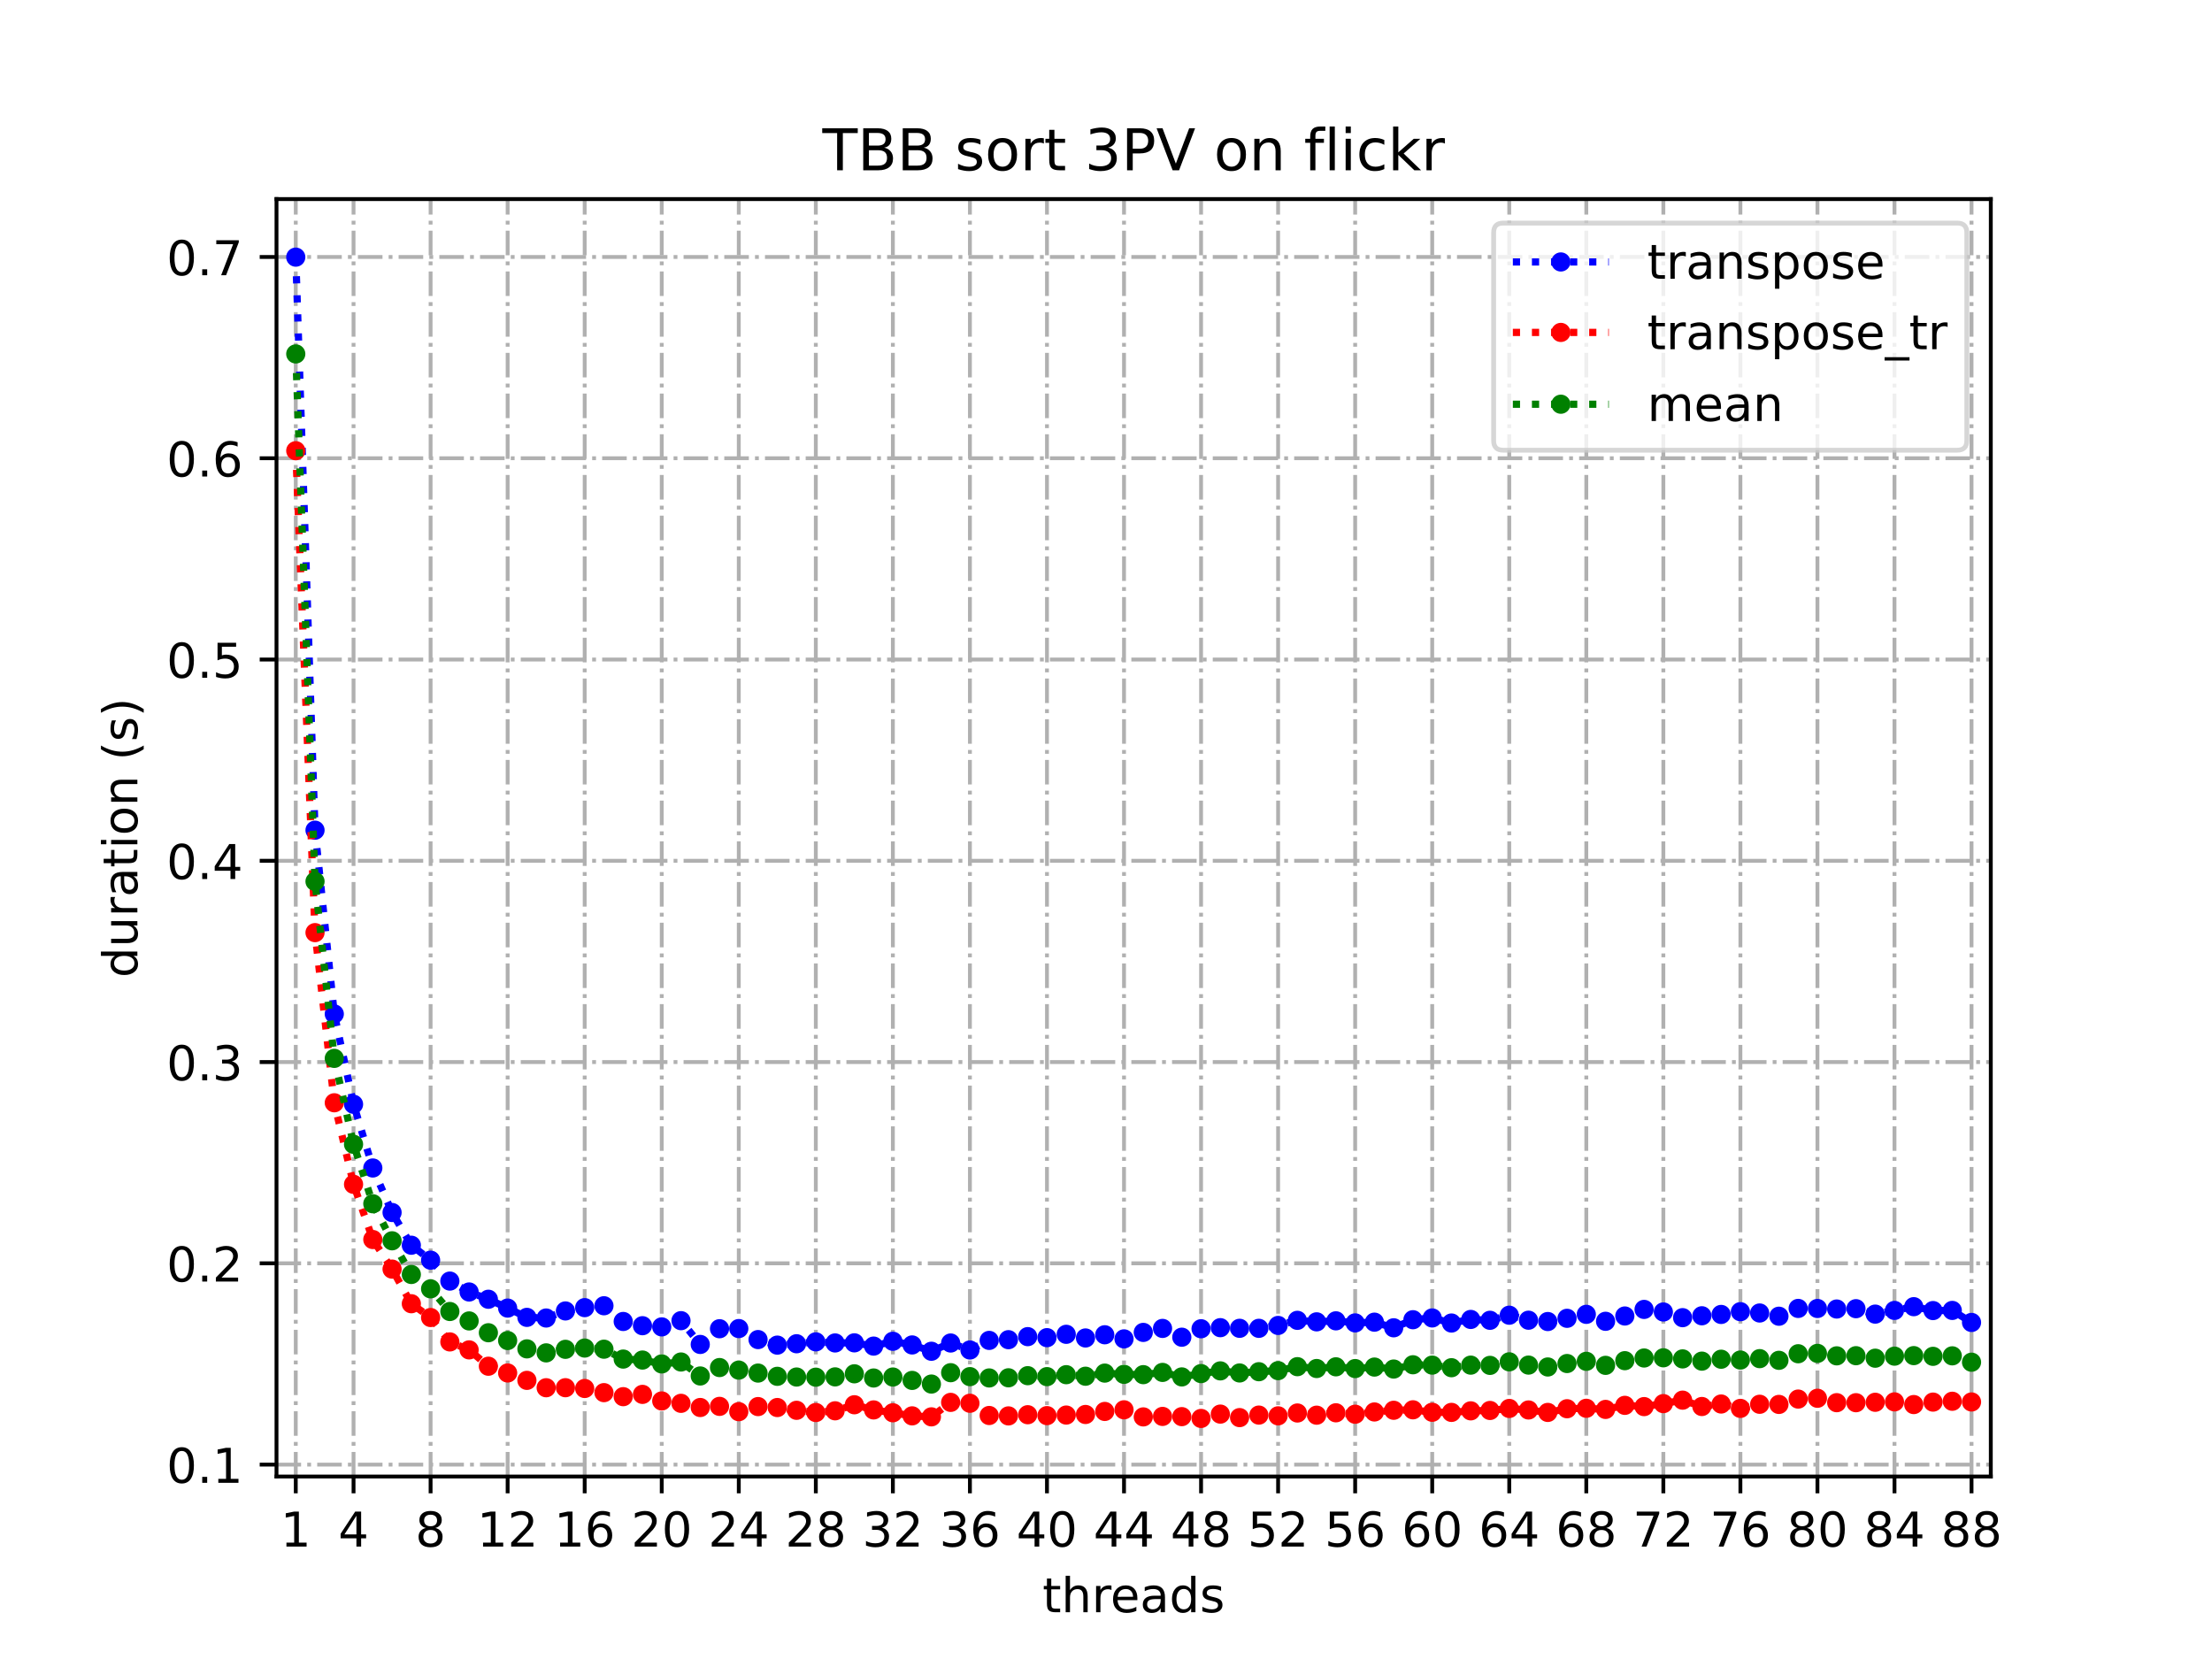 <?xml version="1.0" encoding="utf-8" standalone="no"?>
<!DOCTYPE svg PUBLIC "-//W3C//DTD SVG 1.1//EN"
  "http://www.w3.org/Graphics/SVG/1.1/DTD/svg11.dtd">
<!-- Created with matplotlib (https://matplotlib.org/) -->
<svg height="345.6pt" version="1.1" viewBox="0 0 460.8 345.6" width="460.8pt" xmlns="http://www.w3.org/2000/svg" xmlns:xlink="http://www.w3.org/1999/xlink">
 <defs>
  <style type="text/css">
*{stroke-linecap:butt;stroke-linejoin:round;}
  </style>
 </defs>
 <g id="figure_1">
  <g id="patch_1">
   <path d="M 0 345.6 
L 460.8 345.6 
L 460.8 0 
L 0 0 
z
" style="fill:#ffffff;"/>
  </g>
  <g id="axes_1">
   <g id="patch_2">
    <path d="M 57.6 307.584 
L 414.72 307.584 
L 414.72 41.472 
L 57.6 41.472 
z
" style="fill:#ffffff;"/>
   </g>
   <g id="matplotlib.axis_1">
    <g id="xtick_1">
     <g id="line2d_1">
      <path clip-path="url(#p9efa083ea6)" d="M 61.613 307.584 
L 61.613 41.472 
" style="fill:none;stroke:#b0b0b0;stroke-dasharray:5.12,1.28,0.8,1.28;stroke-dashoffset:0;stroke-width:0.8;"/>
     </g>
     <g id="line2d_2">
      <defs>
       <path d="M 0 0 
L 0 3.5 
" id="m804f0fa097" style="stroke:#000000;stroke-width:0.8;"/>
      </defs>
      <g>
       <use style="stroke:#000000;stroke-width:0.8;" x="61.613" xlink:href="#m804f0fa097" y="307.584"/>
      </g>
     </g>
     <g id="text_1">
      <!-- 1 -->
      <defs>
       <path d="M 12.406 8.297 
L 28.516 8.297 
L 28.516 63.922 
L 10.984 60.406 
L 10.984 69.391 
L 28.422 72.906 
L 38.281 72.906 
L 38.281 8.297 
L 54.391 8.297 
L 54.391 0 
L 12.406 0 
z
" id="DejaVuSans-49"/>
      </defs>
      <g transform="translate(58.431 322.182)scale(0.1 -0.1)">
       <use xlink:href="#DejaVuSans-49"/>
      </g>
     </g>
    </g>
    <g id="xtick_2">
     <g id="line2d_3">
      <path clip-path="url(#p9efa083ea6)" d="M 73.65 307.584 
L 73.65 41.472 
" style="fill:none;stroke:#b0b0b0;stroke-dasharray:5.12,1.28,0.8,1.28;stroke-dashoffset:0;stroke-width:0.8;"/>
     </g>
     <g id="line2d_4">
      <g>
       <use style="stroke:#000000;stroke-width:0.8;" x="73.65" xlink:href="#m804f0fa097" y="307.584"/>
      </g>
     </g>
     <g id="text_2">
      <!-- 4 -->
      <defs>
       <path d="M 37.797 64.312 
L 12.891 25.391 
L 37.797 25.391 
z
M 35.203 72.906 
L 47.609 72.906 
L 47.609 25.391 
L 58.016 25.391 
L 58.016 17.188 
L 47.609 17.188 
L 47.609 0 
L 37.797 0 
L 37.797 17.188 
L 4.891 17.188 
L 4.891 26.703 
z
" id="DejaVuSans-52"/>
      </defs>
      <g transform="translate(70.469 322.182)scale(0.1 -0.1)">
       <use xlink:href="#DejaVuSans-52"/>
      </g>
     </g>
    </g>
    <g id="xtick_3">
     <g id="line2d_5">
      <path clip-path="url(#p9efa083ea6)" d="M 89.701 307.584 
L 89.701 41.472 
" style="fill:none;stroke:#b0b0b0;stroke-dasharray:5.12,1.28,0.8,1.28;stroke-dashoffset:0;stroke-width:0.8;"/>
     </g>
     <g id="line2d_6">
      <g>
       <use style="stroke:#000000;stroke-width:0.8;" x="89.701" xlink:href="#m804f0fa097" y="307.584"/>
      </g>
     </g>
     <g id="text_3">
      <!-- 8 -->
      <defs>
       <path d="M 31.781 34.625 
Q 24.75 34.625 20.719 30.859 
Q 16.703 27.094 16.703 20.516 
Q 16.703 13.922 20.719 10.156 
Q 24.75 6.391 31.781 6.391 
Q 38.812 6.391 42.859 10.172 
Q 46.922 13.969 46.922 20.516 
Q 46.922 27.094 42.891 30.859 
Q 38.875 34.625 31.781 34.625 
z
M 21.922 38.812 
Q 15.578 40.375 12.031 44.719 
Q 8.5 49.078 8.5 55.328 
Q 8.5 64.062 14.719 69.141 
Q 20.953 74.219 31.781 74.219 
Q 42.672 74.219 48.875 69.141 
Q 55.078 64.062 55.078 55.328 
Q 55.078 49.078 51.531 44.719 
Q 48 40.375 41.703 38.812 
Q 48.828 37.156 52.797 32.312 
Q 56.781 27.484 56.781 20.516 
Q 56.781 9.906 50.312 4.234 
Q 43.844 -1.422 31.781 -1.422 
Q 19.734 -1.422 13.25 4.234 
Q 6.781 9.906 6.781 20.516 
Q 6.781 27.484 10.781 32.312 
Q 14.797 37.156 21.922 38.812 
z
M 18.312 54.391 
Q 18.312 48.734 21.844 45.562 
Q 25.391 42.391 31.781 42.391 
Q 38.141 42.391 41.719 45.562 
Q 45.312 48.734 45.312 54.391 
Q 45.312 60.062 41.719 63.234 
Q 38.141 66.406 31.781 66.406 
Q 25.391 66.406 21.844 63.234 
Q 18.312 60.062 18.312 54.391 
z
" id="DejaVuSans-56"/>
      </defs>
      <g transform="translate(86.519 322.182)scale(0.1 -0.1)">
       <use xlink:href="#DejaVuSans-56"/>
      </g>
     </g>
    </g>
    <g id="xtick_4">
     <g id="line2d_7">
      <path clip-path="url(#p9efa083ea6)" d="M 105.751 307.584 
L 105.751 41.472 
" style="fill:none;stroke:#b0b0b0;stroke-dasharray:5.12,1.28,0.8,1.28;stroke-dashoffset:0;stroke-width:0.8;"/>
     </g>
     <g id="line2d_8">
      <g>
       <use style="stroke:#000000;stroke-width:0.8;" x="105.751" xlink:href="#m804f0fa097" y="307.584"/>
      </g>
     </g>
     <g id="text_4">
      <!-- 12 -->
      <defs>
       <path d="M 19.188 8.297 
L 53.609 8.297 
L 53.609 0 
L 7.328 0 
L 7.328 8.297 
Q 12.938 14.109 22.625 23.891 
Q 32.328 33.688 34.812 36.531 
Q 39.547 41.844 41.422 45.531 
Q 43.312 49.219 43.312 52.781 
Q 43.312 58.594 39.234 62.25 
Q 35.156 65.922 28.609 65.922 
Q 23.969 65.922 18.812 64.312 
Q 13.672 62.703 7.812 59.422 
L 7.812 69.391 
Q 13.766 71.781 18.938 73 
Q 24.125 74.219 28.422 74.219 
Q 39.75 74.219 46.484 68.547 
Q 53.219 62.891 53.219 53.422 
Q 53.219 48.922 51.531 44.891 
Q 49.859 40.875 45.406 35.406 
Q 44.188 33.984 37.641 27.219 
Q 31.109 20.453 19.188 8.297 
z
" id="DejaVuSans-50"/>
      </defs>
      <g transform="translate(99.389 322.182)scale(0.1 -0.1)">
       <use xlink:href="#DejaVuSans-49"/>
       <use x="63.623" xlink:href="#DejaVuSans-50"/>
      </g>
     </g>
    </g>
    <g id="xtick_5">
     <g id="line2d_9">
      <path clip-path="url(#p9efa083ea6)" d="M 121.801 307.584 
L 121.801 41.472 
" style="fill:none;stroke:#b0b0b0;stroke-dasharray:5.12,1.28,0.8,1.28;stroke-dashoffset:0;stroke-width:0.8;"/>
     </g>
     <g id="line2d_10">
      <g>
       <use style="stroke:#000000;stroke-width:0.8;" x="121.801" xlink:href="#m804f0fa097" y="307.584"/>
      </g>
     </g>
     <g id="text_5">
      <!-- 16 -->
      <defs>
       <path d="M 33.016 40.375 
Q 26.375 40.375 22.484 35.828 
Q 18.609 31.297 18.609 23.391 
Q 18.609 15.531 22.484 10.953 
Q 26.375 6.391 33.016 6.391 
Q 39.656 6.391 43.531 10.953 
Q 47.406 15.531 47.406 23.391 
Q 47.406 31.297 43.531 35.828 
Q 39.656 40.375 33.016 40.375 
z
M 52.594 71.297 
L 52.594 62.312 
Q 48.875 64.062 45.094 64.984 
Q 41.312 65.922 37.594 65.922 
Q 27.828 65.922 22.672 59.328 
Q 17.531 52.734 16.797 39.406 
Q 19.672 43.656 24.016 45.922 
Q 28.375 48.188 33.594 48.188 
Q 44.578 48.188 50.953 41.516 
Q 57.328 34.859 57.328 23.391 
Q 57.328 12.156 50.688 5.359 
Q 44.047 -1.422 33.016 -1.422 
Q 20.359 -1.422 13.672 8.266 
Q 6.984 17.969 6.984 36.375 
Q 6.984 53.656 15.188 63.938 
Q 23.391 74.219 37.203 74.219 
Q 40.922 74.219 44.703 73.484 
Q 48.484 72.75 52.594 71.297 
z
" id="DejaVuSans-54"/>
      </defs>
      <g transform="translate(115.439 322.182)scale(0.1 -0.1)">
       <use xlink:href="#DejaVuSans-49"/>
       <use x="63.623" xlink:href="#DejaVuSans-54"/>
      </g>
     </g>
    </g>
    <g id="xtick_6">
     <g id="line2d_11">
      <path clip-path="url(#p9efa083ea6)" d="M 137.852 307.584 
L 137.852 41.472 
" style="fill:none;stroke:#b0b0b0;stroke-dasharray:5.12,1.28,0.8,1.28;stroke-dashoffset:0;stroke-width:0.8;"/>
     </g>
     <g id="line2d_12">
      <g>
       <use style="stroke:#000000;stroke-width:0.8;" x="137.852" xlink:href="#m804f0fa097" y="307.584"/>
      </g>
     </g>
     <g id="text_6">
      <!-- 20 -->
      <defs>
       <path d="M 31.781 66.406 
Q 24.172 66.406 20.328 58.906 
Q 16.5 51.422 16.5 36.375 
Q 16.5 21.391 20.328 13.891 
Q 24.172 6.391 31.781 6.391 
Q 39.453 6.391 43.281 13.891 
Q 47.125 21.391 47.125 36.375 
Q 47.125 51.422 43.281 58.906 
Q 39.453 66.406 31.781 66.406 
z
M 31.781 74.219 
Q 44.047 74.219 50.516 64.516 
Q 56.984 54.828 56.984 36.375 
Q 56.984 17.969 50.516 8.266 
Q 44.047 -1.422 31.781 -1.422 
Q 19.531 -1.422 13.062 8.266 
Q 6.594 17.969 6.594 36.375 
Q 6.594 54.828 13.062 64.516 
Q 19.531 74.219 31.781 74.219 
z
" id="DejaVuSans-48"/>
      </defs>
      <g transform="translate(131.489 322.182)scale(0.1 -0.1)">
       <use xlink:href="#DejaVuSans-50"/>
       <use x="63.623" xlink:href="#DejaVuSans-48"/>
      </g>
     </g>
    </g>
    <g id="xtick_7">
     <g id="line2d_13">
      <path clip-path="url(#p9efa083ea6)" d="M 153.902 307.584 
L 153.902 41.472 
" style="fill:none;stroke:#b0b0b0;stroke-dasharray:5.12,1.28,0.8,1.28;stroke-dashoffset:0;stroke-width:0.8;"/>
     </g>
     <g id="line2d_14">
      <g>
       <use style="stroke:#000000;stroke-width:0.8;" x="153.902" xlink:href="#m804f0fa097" y="307.584"/>
      </g>
     </g>
     <g id="text_7">
      <!-- 24 -->
      <g transform="translate(147.54 322.182)scale(0.1 -0.1)">
       <use xlink:href="#DejaVuSans-50"/>
       <use x="63.623" xlink:href="#DejaVuSans-52"/>
      </g>
     </g>
    </g>
    <g id="xtick_8">
     <g id="line2d_15">
      <path clip-path="url(#p9efa083ea6)" d="M 169.952 307.584 
L 169.952 41.472 
" style="fill:none;stroke:#b0b0b0;stroke-dasharray:5.12,1.28,0.8,1.28;stroke-dashoffset:0;stroke-width:0.8;"/>
     </g>
     <g id="line2d_16">
      <g>
       <use style="stroke:#000000;stroke-width:0.8;" x="169.952" xlink:href="#m804f0fa097" y="307.584"/>
      </g>
     </g>
     <g id="text_8">
      <!-- 28 -->
      <g transform="translate(163.59 322.182)scale(0.1 -0.1)">
       <use xlink:href="#DejaVuSans-50"/>
       <use x="63.623" xlink:href="#DejaVuSans-56"/>
      </g>
     </g>
    </g>
    <g id="xtick_9">
     <g id="line2d_17">
      <path clip-path="url(#p9efa083ea6)" d="M 186.003 307.584 
L 186.003 41.472 
" style="fill:none;stroke:#b0b0b0;stroke-dasharray:5.12,1.28,0.8,1.28;stroke-dashoffset:0;stroke-width:0.8;"/>
     </g>
     <g id="line2d_18">
      <g>
       <use style="stroke:#000000;stroke-width:0.8;" x="186.003" xlink:href="#m804f0fa097" y="307.584"/>
      </g>
     </g>
     <g id="text_9">
      <!-- 32 -->
      <defs>
       <path d="M 40.578 39.312 
Q 47.656 37.797 51.625 33 
Q 55.609 28.219 55.609 21.188 
Q 55.609 10.406 48.188 4.484 
Q 40.766 -1.422 27.094 -1.422 
Q 22.516 -1.422 17.656 -0.516 
Q 12.797 0.391 7.625 2.203 
L 7.625 11.719 
Q 11.719 9.328 16.594 8.109 
Q 21.484 6.891 26.812 6.891 
Q 36.078 6.891 40.938 10.547 
Q 45.797 14.203 45.797 21.188 
Q 45.797 27.641 41.281 31.266 
Q 36.766 34.906 28.719 34.906 
L 20.219 34.906 
L 20.219 43.016 
L 29.109 43.016 
Q 36.375 43.016 40.234 45.922 
Q 44.094 48.828 44.094 54.297 
Q 44.094 59.906 40.109 62.906 
Q 36.141 65.922 28.719 65.922 
Q 24.656 65.922 20.016 65.031 
Q 15.375 64.156 9.812 62.312 
L 9.812 71.094 
Q 15.438 72.656 20.344 73.438 
Q 25.25 74.219 29.594 74.219 
Q 40.828 74.219 47.359 69.109 
Q 53.906 64.016 53.906 55.328 
Q 53.906 49.266 50.438 45.094 
Q 46.969 40.922 40.578 39.312 
z
" id="DejaVuSans-51"/>
      </defs>
      <g transform="translate(179.64 322.182)scale(0.1 -0.1)">
       <use xlink:href="#DejaVuSans-51"/>
       <use x="63.623" xlink:href="#DejaVuSans-50"/>
      </g>
     </g>
    </g>
    <g id="xtick_10">
     <g id="line2d_19">
      <path clip-path="url(#p9efa083ea6)" d="M 202.053 307.584 
L 202.053 41.472 
" style="fill:none;stroke:#b0b0b0;stroke-dasharray:5.12,1.28,0.8,1.28;stroke-dashoffset:0;stroke-width:0.8;"/>
     </g>
     <g id="line2d_20">
      <g>
       <use style="stroke:#000000;stroke-width:0.8;" x="202.053" xlink:href="#m804f0fa097" y="307.584"/>
      </g>
     </g>
     <g id="text_10">
      <!-- 36 -->
      <g transform="translate(195.691 322.182)scale(0.1 -0.1)">
       <use xlink:href="#DejaVuSans-51"/>
       <use x="63.623" xlink:href="#DejaVuSans-54"/>
      </g>
     </g>
    </g>
    <g id="xtick_11">
     <g id="line2d_21">
      <path clip-path="url(#p9efa083ea6)" d="M 218.103 307.584 
L 218.103 41.472 
" style="fill:none;stroke:#b0b0b0;stroke-dasharray:5.12,1.28,0.8,1.28;stroke-dashoffset:0;stroke-width:0.8;"/>
     </g>
     <g id="line2d_22">
      <g>
       <use style="stroke:#000000;stroke-width:0.8;" x="218.103" xlink:href="#m804f0fa097" y="307.584"/>
      </g>
     </g>
     <g id="text_11">
      <!-- 40 -->
      <g transform="translate(211.741 322.182)scale(0.1 -0.1)">
       <use xlink:href="#DejaVuSans-52"/>
       <use x="63.623" xlink:href="#DejaVuSans-48"/>
      </g>
     </g>
    </g>
    <g id="xtick_12">
     <g id="line2d_23">
      <path clip-path="url(#p9efa083ea6)" d="M 234.154 307.584 
L 234.154 41.472 
" style="fill:none;stroke:#b0b0b0;stroke-dasharray:5.12,1.28,0.8,1.28;stroke-dashoffset:0;stroke-width:0.8;"/>
     </g>
     <g id="line2d_24">
      <g>
       <use style="stroke:#000000;stroke-width:0.8;" x="234.154" xlink:href="#m804f0fa097" y="307.584"/>
      </g>
     </g>
     <g id="text_12">
      <!-- 44 -->
      <g transform="translate(227.791 322.182)scale(0.1 -0.1)">
       <use xlink:href="#DejaVuSans-52"/>
       <use x="63.623" xlink:href="#DejaVuSans-52"/>
      </g>
     </g>
    </g>
    <g id="xtick_13">
     <g id="line2d_25">
      <path clip-path="url(#p9efa083ea6)" d="M 250.204 307.584 
L 250.204 41.472 
" style="fill:none;stroke:#b0b0b0;stroke-dasharray:5.12,1.28,0.8,1.28;stroke-dashoffset:0;stroke-width:0.8;"/>
     </g>
     <g id="line2d_26">
      <g>
       <use style="stroke:#000000;stroke-width:0.8;" x="250.204" xlink:href="#m804f0fa097" y="307.584"/>
      </g>
     </g>
     <g id="text_13">
      <!-- 48 -->
      <g transform="translate(243.842 322.182)scale(0.1 -0.1)">
       <use xlink:href="#DejaVuSans-52"/>
       <use x="63.623" xlink:href="#DejaVuSans-56"/>
      </g>
     </g>
    </g>
    <g id="xtick_14">
     <g id="line2d_27">
      <path clip-path="url(#p9efa083ea6)" d="M 266.254 307.584 
L 266.254 41.472 
" style="fill:none;stroke:#b0b0b0;stroke-dasharray:5.12,1.28,0.8,1.28;stroke-dashoffset:0;stroke-width:0.8;"/>
     </g>
     <g id="line2d_28">
      <g>
       <use style="stroke:#000000;stroke-width:0.8;" x="266.254" xlink:href="#m804f0fa097" y="307.584"/>
      </g>
     </g>
     <g id="text_14">
      <!-- 52 -->
      <defs>
       <path d="M 10.797 72.906 
L 49.516 72.906 
L 49.516 64.594 
L 19.828 64.594 
L 19.828 46.734 
Q 21.969 47.469 24.109 47.828 
Q 26.266 48.188 28.422 48.188 
Q 40.625 48.188 47.75 41.5 
Q 54.891 34.812 54.891 23.391 
Q 54.891 11.625 47.562 5.094 
Q 40.234 -1.422 26.906 -1.422 
Q 22.312 -1.422 17.547 -0.641 
Q 12.797 0.141 7.719 1.703 
L 7.719 11.625 
Q 12.109 9.234 16.797 8.062 
Q 21.484 6.891 26.703 6.891 
Q 35.156 6.891 40.078 11.328 
Q 45.016 15.766 45.016 23.391 
Q 45.016 31 40.078 35.438 
Q 35.156 39.891 26.703 39.891 
Q 22.75 39.891 18.812 39.016 
Q 14.891 38.141 10.797 36.281 
z
" id="DejaVuSans-53"/>
      </defs>
      <g transform="translate(259.892 322.182)scale(0.1 -0.1)">
       <use xlink:href="#DejaVuSans-53"/>
       <use x="63.623" xlink:href="#DejaVuSans-50"/>
      </g>
     </g>
    </g>
    <g id="xtick_15">
     <g id="line2d_29">
      <path clip-path="url(#p9efa083ea6)" d="M 282.305 307.584 
L 282.305 41.472 
" style="fill:none;stroke:#b0b0b0;stroke-dasharray:5.12,1.28,0.8,1.28;stroke-dashoffset:0;stroke-width:0.8;"/>
     </g>
     <g id="line2d_30">
      <g>
       <use style="stroke:#000000;stroke-width:0.8;" x="282.305" xlink:href="#m804f0fa097" y="307.584"/>
      </g>
     </g>
     <g id="text_15">
      <!-- 56 -->
      <g transform="translate(275.942 322.182)scale(0.1 -0.1)">
       <use xlink:href="#DejaVuSans-53"/>
       <use x="63.623" xlink:href="#DejaVuSans-54"/>
      </g>
     </g>
    </g>
    <g id="xtick_16">
     <g id="line2d_31">
      <path clip-path="url(#p9efa083ea6)" d="M 298.355 307.584 
L 298.355 41.472 
" style="fill:none;stroke:#b0b0b0;stroke-dasharray:5.12,1.28,0.8,1.28;stroke-dashoffset:0;stroke-width:0.8;"/>
     </g>
     <g id="line2d_32">
      <g>
       <use style="stroke:#000000;stroke-width:0.8;" x="298.355" xlink:href="#m804f0fa097" y="307.584"/>
      </g>
     </g>
     <g id="text_16">
      <!-- 60 -->
      <g transform="translate(291.993 322.182)scale(0.1 -0.1)">
       <use xlink:href="#DejaVuSans-54"/>
       <use x="63.623" xlink:href="#DejaVuSans-48"/>
      </g>
     </g>
    </g>
    <g id="xtick_17">
     <g id="line2d_33">
      <path clip-path="url(#p9efa083ea6)" d="M 314.405 307.584 
L 314.405 41.472 
" style="fill:none;stroke:#b0b0b0;stroke-dasharray:5.12,1.28,0.8,1.28;stroke-dashoffset:0;stroke-width:0.8;"/>
     </g>
     <g id="line2d_34">
      <g>
       <use style="stroke:#000000;stroke-width:0.8;" x="314.405" xlink:href="#m804f0fa097" y="307.584"/>
      </g>
     </g>
     <g id="text_17">
      <!-- 64 -->
      <g transform="translate(308.043 322.182)scale(0.1 -0.1)">
       <use xlink:href="#DejaVuSans-54"/>
       <use x="63.623" xlink:href="#DejaVuSans-52"/>
      </g>
     </g>
    </g>
    <g id="xtick_18">
     <g id="line2d_35">
      <path clip-path="url(#p9efa083ea6)" d="M 330.456 307.584 
L 330.456 41.472 
" style="fill:none;stroke:#b0b0b0;stroke-dasharray:5.12,1.28,0.8,1.28;stroke-dashoffset:0;stroke-width:0.8;"/>
     </g>
     <g id="line2d_36">
      <g>
       <use style="stroke:#000000;stroke-width:0.8;" x="330.456" xlink:href="#m804f0fa097" y="307.584"/>
      </g>
     </g>
     <g id="text_18">
      <!-- 68 -->
      <g transform="translate(324.093 322.182)scale(0.1 -0.1)">
       <use xlink:href="#DejaVuSans-54"/>
       <use x="63.623" xlink:href="#DejaVuSans-56"/>
      </g>
     </g>
    </g>
    <g id="xtick_19">
     <g id="line2d_37">
      <path clip-path="url(#p9efa083ea6)" d="M 346.506 307.584 
L 346.506 41.472 
" style="fill:none;stroke:#b0b0b0;stroke-dasharray:5.12,1.28,0.8,1.28;stroke-dashoffset:0;stroke-width:0.8;"/>
     </g>
     <g id="line2d_38">
      <g>
       <use style="stroke:#000000;stroke-width:0.8;" x="346.506" xlink:href="#m804f0fa097" y="307.584"/>
      </g>
     </g>
     <g id="text_19">
      <!-- 72 -->
      <defs>
       <path d="M 8.203 72.906 
L 55.078 72.906 
L 55.078 68.703 
L 28.609 0 
L 18.312 0 
L 43.219 64.594 
L 8.203 64.594 
z
" id="DejaVuSans-55"/>
      </defs>
      <g transform="translate(340.144 322.182)scale(0.1 -0.1)">
       <use xlink:href="#DejaVuSans-55"/>
       <use x="63.623" xlink:href="#DejaVuSans-50"/>
      </g>
     </g>
    </g>
    <g id="xtick_20">
     <g id="line2d_39">
      <path clip-path="url(#p9efa083ea6)" d="M 362.556 307.584 
L 362.556 41.472 
" style="fill:none;stroke:#b0b0b0;stroke-dasharray:5.12,1.28,0.8,1.28;stroke-dashoffset:0;stroke-width:0.8;"/>
     </g>
     <g id="line2d_40">
      <g>
       <use style="stroke:#000000;stroke-width:0.8;" x="362.556" xlink:href="#m804f0fa097" y="307.584"/>
      </g>
     </g>
     <g id="text_20">
      <!-- 76 -->
      <g transform="translate(356.194 322.182)scale(0.1 -0.1)">
       <use xlink:href="#DejaVuSans-55"/>
       <use x="63.623" xlink:href="#DejaVuSans-54"/>
      </g>
     </g>
    </g>
    <g id="xtick_21">
     <g id="line2d_41">
      <path clip-path="url(#p9efa083ea6)" d="M 378.607 307.584 
L 378.607 41.472 
" style="fill:none;stroke:#b0b0b0;stroke-dasharray:5.12,1.28,0.8,1.28;stroke-dashoffset:0;stroke-width:0.8;"/>
     </g>
     <g id="line2d_42">
      <g>
       <use style="stroke:#000000;stroke-width:0.8;" x="378.607" xlink:href="#m804f0fa097" y="307.584"/>
      </g>
     </g>
     <g id="text_21">
      <!-- 80 -->
      <g transform="translate(372.244 322.182)scale(0.1 -0.1)">
       <use xlink:href="#DejaVuSans-56"/>
       <use x="63.623" xlink:href="#DejaVuSans-48"/>
      </g>
     </g>
    </g>
    <g id="xtick_22">
     <g id="line2d_43">
      <path clip-path="url(#p9efa083ea6)" d="M 394.657 307.584 
L 394.657 41.472 
" style="fill:none;stroke:#b0b0b0;stroke-dasharray:5.12,1.28,0.8,1.28;stroke-dashoffset:0;stroke-width:0.8;"/>
     </g>
     <g id="line2d_44">
      <g>
       <use style="stroke:#000000;stroke-width:0.8;" x="394.657" xlink:href="#m804f0fa097" y="307.584"/>
      </g>
     </g>
     <g id="text_22">
      <!-- 84 -->
      <g transform="translate(388.295 322.182)scale(0.1 -0.1)">
       <use xlink:href="#DejaVuSans-56"/>
       <use x="63.623" xlink:href="#DejaVuSans-52"/>
      </g>
     </g>
    </g>
    <g id="xtick_23">
     <g id="line2d_45">
      <path clip-path="url(#p9efa083ea6)" d="M 410.707 307.584 
L 410.707 41.472 
" style="fill:none;stroke:#b0b0b0;stroke-dasharray:5.12,1.28,0.8,1.28;stroke-dashoffset:0;stroke-width:0.8;"/>
     </g>
     <g id="line2d_46">
      <g>
       <use style="stroke:#000000;stroke-width:0.8;" x="410.707" xlink:href="#m804f0fa097" y="307.584"/>
      </g>
     </g>
     <g id="text_23">
      <!-- 88 -->
      <g transform="translate(404.345 322.182)scale(0.1 -0.1)">
       <use xlink:href="#DejaVuSans-56"/>
       <use x="63.623" xlink:href="#DejaVuSans-56"/>
      </g>
     </g>
    </g>
    <g id="text_24">
     <!-- threads -->
     <defs>
      <path d="M 18.312 70.219 
L 18.312 54.688 
L 36.812 54.688 
L 36.812 47.703 
L 18.312 47.703 
L 18.312 18.016 
Q 18.312 11.328 20.141 9.422 
Q 21.969 7.516 27.594 7.516 
L 36.812 7.516 
L 36.812 0 
L 27.594 0 
Q 17.188 0 13.234 3.875 
Q 9.281 7.766 9.281 18.016 
L 9.281 47.703 
L 2.688 47.703 
L 2.688 54.688 
L 9.281 54.688 
L 9.281 70.219 
z
" id="DejaVuSans-116"/>
      <path d="M 54.891 33.016 
L 54.891 0 
L 45.906 0 
L 45.906 32.719 
Q 45.906 40.484 42.875 44.328 
Q 39.844 48.188 33.797 48.188 
Q 26.516 48.188 22.312 43.547 
Q 18.109 38.922 18.109 30.906 
L 18.109 0 
L 9.078 0 
L 9.078 75.984 
L 18.109 75.984 
L 18.109 46.188 
Q 21.344 51.125 25.703 53.562 
Q 30.078 56 35.797 56 
Q 45.219 56 50.047 50.172 
Q 54.891 44.344 54.891 33.016 
z
" id="DejaVuSans-104"/>
      <path d="M 41.109 46.297 
Q 39.594 47.172 37.812 47.578 
Q 36.031 48 33.891 48 
Q 26.266 48 22.188 43.047 
Q 18.109 38.094 18.109 28.812 
L 18.109 0 
L 9.078 0 
L 9.078 54.688 
L 18.109 54.688 
L 18.109 46.188 
Q 20.953 51.172 25.484 53.578 
Q 30.031 56 36.531 56 
Q 37.453 56 38.578 55.875 
Q 39.703 55.766 41.062 55.516 
z
" id="DejaVuSans-114"/>
      <path d="M 56.203 29.594 
L 56.203 25.203 
L 14.891 25.203 
Q 15.484 15.922 20.484 11.062 
Q 25.484 6.203 34.422 6.203 
Q 39.594 6.203 44.453 7.469 
Q 49.312 8.734 54.109 11.281 
L 54.109 2.781 
Q 49.266 0.734 44.188 -0.344 
Q 39.109 -1.422 33.891 -1.422 
Q 20.797 -1.422 13.156 6.188 
Q 5.516 13.812 5.516 26.812 
Q 5.516 40.234 12.766 48.109 
Q 20.016 56 32.328 56 
Q 43.359 56 49.781 48.891 
Q 56.203 41.797 56.203 29.594 
z
M 47.219 32.234 
Q 47.125 39.594 43.094 43.984 
Q 39.062 48.391 32.422 48.391 
Q 24.906 48.391 20.391 44.141 
Q 15.875 39.891 15.188 32.172 
z
" id="DejaVuSans-101"/>
      <path d="M 34.281 27.484 
Q 23.391 27.484 19.188 25 
Q 14.984 22.516 14.984 16.5 
Q 14.984 11.719 18.141 8.906 
Q 21.297 6.109 26.703 6.109 
Q 34.188 6.109 38.703 11.406 
Q 43.219 16.703 43.219 25.484 
L 43.219 27.484 
z
M 52.203 31.203 
L 52.203 0 
L 43.219 0 
L 43.219 8.297 
Q 40.141 3.328 35.547 0.953 
Q 30.953 -1.422 24.312 -1.422 
Q 15.922 -1.422 10.953 3.297 
Q 6 8.016 6 15.922 
Q 6 25.141 12.172 29.828 
Q 18.359 34.516 30.609 34.516 
L 43.219 34.516 
L 43.219 35.406 
Q 43.219 41.609 39.141 45 
Q 35.062 48.391 27.688 48.391 
Q 23 48.391 18.547 47.266 
Q 14.109 46.141 10.016 43.891 
L 10.016 52.203 
Q 14.938 54.109 19.578 55.047 
Q 24.219 56 28.609 56 
Q 40.484 56 46.344 49.844 
Q 52.203 43.703 52.203 31.203 
z
" id="DejaVuSans-97"/>
      <path d="M 45.406 46.391 
L 45.406 75.984 
L 54.391 75.984 
L 54.391 0 
L 45.406 0 
L 45.406 8.203 
Q 42.578 3.328 38.25 0.953 
Q 33.938 -1.422 27.875 -1.422 
Q 17.969 -1.422 11.734 6.484 
Q 5.516 14.406 5.516 27.297 
Q 5.516 40.188 11.734 48.094 
Q 17.969 56 27.875 56 
Q 33.938 56 38.25 53.625 
Q 42.578 51.266 45.406 46.391 
z
M 14.797 27.297 
Q 14.797 17.391 18.875 11.75 
Q 22.953 6.109 30.078 6.109 
Q 37.203 6.109 41.297 11.75 
Q 45.406 17.391 45.406 27.297 
Q 45.406 37.203 41.297 42.844 
Q 37.203 48.484 30.078 48.484 
Q 22.953 48.484 18.875 42.844 
Q 14.797 37.203 14.797 27.297 
z
" id="DejaVuSans-100"/>
      <path d="M 44.281 53.078 
L 44.281 44.578 
Q 40.484 46.531 36.375 47.5 
Q 32.281 48.484 27.875 48.484 
Q 21.188 48.484 17.844 46.438 
Q 14.5 44.391 14.5 40.281 
Q 14.5 37.156 16.891 35.375 
Q 19.281 33.594 26.516 31.984 
L 29.594 31.297 
Q 39.156 29.25 43.188 25.516 
Q 47.219 21.781 47.219 15.094 
Q 47.219 7.469 41.188 3.016 
Q 35.156 -1.422 24.609 -1.422 
Q 20.219 -1.422 15.453 -0.562 
Q 10.688 0.297 5.422 2 
L 5.422 11.281 
Q 10.406 8.688 15.234 7.391 
Q 20.062 6.109 24.812 6.109 
Q 31.156 6.109 34.562 8.281 
Q 37.984 10.453 37.984 14.406 
Q 37.984 18.062 35.516 20.016 
Q 33.062 21.969 24.703 23.781 
L 21.578 24.516 
Q 13.234 26.266 9.516 29.906 
Q 5.812 33.547 5.812 39.891 
Q 5.812 47.609 11.281 51.797 
Q 16.75 56 26.812 56 
Q 31.781 56 36.172 55.266 
Q 40.578 54.547 44.281 53.078 
z
" id="DejaVuSans-115"/>
     </defs>
     <g transform="translate(217.169 335.861)scale(0.1 -0.1)">
      <use xlink:href="#DejaVuSans-116"/>
      <use x="39.209" xlink:href="#DejaVuSans-104"/>
      <use x="102.588" xlink:href="#DejaVuSans-114"/>
      <use x="141.451" xlink:href="#DejaVuSans-101"/>
      <use x="202.975" xlink:href="#DejaVuSans-97"/>
      <use x="264.254" xlink:href="#DejaVuSans-100"/>
      <use x="327.73" xlink:href="#DejaVuSans-115"/>
     </g>
    </g>
   </g>
   <g id="matplotlib.axis_2">
    <g id="ytick_1">
     <g id="line2d_47">
      <path clip-path="url(#p9efa083ea6)" d="M 57.6 305.1 
L 414.72 305.1 
" style="fill:none;stroke:#b0b0b0;stroke-dasharray:5.12,1.28,0.8,1.28;stroke-dashoffset:0;stroke-width:0.8;"/>
     </g>
     <g id="line2d_48">
      <defs>
       <path d="M 0 0 
L -3.5 0 
" id="ma9cbd32e72" style="stroke:#000000;stroke-width:0.8;"/>
      </defs>
      <g>
       <use style="stroke:#000000;stroke-width:0.8;" x="57.6" xlink:href="#ma9cbd32e72" y="305.1"/>
      </g>
     </g>
     <g id="text_25">
      <!-- 0.1 -->
      <defs>
       <path d="M 10.688 12.406 
L 21 12.406 
L 21 0 
L 10.688 0 
z
" id="DejaVuSans-46"/>
      </defs>
      <g transform="translate(34.697 308.899)scale(0.1 -0.1)">
       <use xlink:href="#DejaVuSans-48"/>
       <use x="63.623" xlink:href="#DejaVuSans-46"/>
       <use x="95.41" xlink:href="#DejaVuSans-49"/>
      </g>
     </g>
    </g>
    <g id="ytick_2">
     <g id="line2d_49">
      <path clip-path="url(#p9efa083ea6)" d="M 57.6 263.173 
L 414.72 263.173 
" style="fill:none;stroke:#b0b0b0;stroke-dasharray:5.12,1.28,0.8,1.28;stroke-dashoffset:0;stroke-width:0.8;"/>
     </g>
     <g id="line2d_50">
      <g>
       <use style="stroke:#000000;stroke-width:0.8;" x="57.6" xlink:href="#ma9cbd32e72" y="263.173"/>
      </g>
     </g>
     <g id="text_26">
      <!-- 0.2 -->
      <g transform="translate(34.697 266.972)scale(0.1 -0.1)">
       <use xlink:href="#DejaVuSans-48"/>
       <use x="63.623" xlink:href="#DejaVuSans-46"/>
       <use x="95.41" xlink:href="#DejaVuSans-50"/>
      </g>
     </g>
    </g>
    <g id="ytick_3">
     <g id="line2d_51">
      <path clip-path="url(#p9efa083ea6)" d="M 57.6 221.246 
L 414.72 221.246 
" style="fill:none;stroke:#b0b0b0;stroke-dasharray:5.12,1.28,0.8,1.28;stroke-dashoffset:0;stroke-width:0.8;"/>
     </g>
     <g id="line2d_52">
      <g>
       <use style="stroke:#000000;stroke-width:0.8;" x="57.6" xlink:href="#ma9cbd32e72" y="221.246"/>
      </g>
     </g>
     <g id="text_27">
      <!-- 0.3 -->
      <g transform="translate(34.697 225.045)scale(0.1 -0.1)">
       <use xlink:href="#DejaVuSans-48"/>
       <use x="63.623" xlink:href="#DejaVuSans-46"/>
       <use x="95.41" xlink:href="#DejaVuSans-51"/>
      </g>
     </g>
    </g>
    <g id="ytick_4">
     <g id="line2d_53">
      <path clip-path="url(#p9efa083ea6)" d="M 57.6 179.319 
L 414.72 179.319 
" style="fill:none;stroke:#b0b0b0;stroke-dasharray:5.12,1.28,0.8,1.28;stroke-dashoffset:0;stroke-width:0.8;"/>
     </g>
     <g id="line2d_54">
      <g>
       <use style="stroke:#000000;stroke-width:0.8;" x="57.6" xlink:href="#ma9cbd32e72" y="179.319"/>
      </g>
     </g>
     <g id="text_28">
      <!-- 0.4 -->
      <g transform="translate(34.697 183.118)scale(0.1 -0.1)">
       <use xlink:href="#DejaVuSans-48"/>
       <use x="63.623" xlink:href="#DejaVuSans-46"/>
       <use x="95.41" xlink:href="#DejaVuSans-52"/>
      </g>
     </g>
    </g>
    <g id="ytick_5">
     <g id="line2d_55">
      <path clip-path="url(#p9efa083ea6)" d="M 57.6 137.392 
L 414.72 137.392 
" style="fill:none;stroke:#b0b0b0;stroke-dasharray:5.12,1.28,0.8,1.28;stroke-dashoffset:0;stroke-width:0.8;"/>
     </g>
     <g id="line2d_56">
      <g>
       <use style="stroke:#000000;stroke-width:0.8;" x="57.6" xlink:href="#ma9cbd32e72" y="137.392"/>
      </g>
     </g>
     <g id="text_29">
      <!-- 0.5 -->
      <g transform="translate(34.697 141.191)scale(0.1 -0.1)">
       <use xlink:href="#DejaVuSans-48"/>
       <use x="63.623" xlink:href="#DejaVuSans-46"/>
       <use x="95.41" xlink:href="#DejaVuSans-53"/>
      </g>
     </g>
    </g>
    <g id="ytick_6">
     <g id="line2d_57">
      <path clip-path="url(#p9efa083ea6)" d="M 57.6 95.464 
L 414.72 95.464 
" style="fill:none;stroke:#b0b0b0;stroke-dasharray:5.12,1.28,0.8,1.28;stroke-dashoffset:0;stroke-width:0.8;"/>
     </g>
     <g id="line2d_58">
      <g>
       <use style="stroke:#000000;stroke-width:0.8;" x="57.6" xlink:href="#ma9cbd32e72" y="95.464"/>
      </g>
     </g>
     <g id="text_30">
      <!-- 0.6 -->
      <g transform="translate(34.697 99.264)scale(0.1 -0.1)">
       <use xlink:href="#DejaVuSans-48"/>
       <use x="63.623" xlink:href="#DejaVuSans-46"/>
       <use x="95.41" xlink:href="#DejaVuSans-54"/>
      </g>
     </g>
    </g>
    <g id="ytick_7">
     <g id="line2d_59">
      <path clip-path="url(#p9efa083ea6)" d="M 57.6 53.537 
L 414.72 53.537 
" style="fill:none;stroke:#b0b0b0;stroke-dasharray:5.12,1.28,0.8,1.28;stroke-dashoffset:0;stroke-width:0.8;"/>
     </g>
     <g id="line2d_60">
      <g>
       <use style="stroke:#000000;stroke-width:0.8;" x="57.6" xlink:href="#ma9cbd32e72" y="53.537"/>
      </g>
     </g>
     <g id="text_31">
      <!-- 0.7 -->
      <g transform="translate(34.697 57.336)scale(0.1 -0.1)">
       <use xlink:href="#DejaVuSans-48"/>
       <use x="63.623" xlink:href="#DejaVuSans-46"/>
       <use x="95.41" xlink:href="#DejaVuSans-55"/>
      </g>
     </g>
    </g>
    <g id="text_32">
     <!-- duration (s) -->
     <defs>
      <path d="M 8.5 21.578 
L 8.5 54.688 
L 17.484 54.688 
L 17.484 21.922 
Q 17.484 14.156 20.5 10.266 
Q 23.531 6.391 29.594 6.391 
Q 36.859 6.391 41.078 11.031 
Q 45.312 15.672 45.312 23.688 
L 45.312 54.688 
L 54.297 54.688 
L 54.297 0 
L 45.312 0 
L 45.312 8.406 
Q 42.047 3.422 37.719 1 
Q 33.406 -1.422 27.688 -1.422 
Q 18.266 -1.422 13.375 4.438 
Q 8.5 10.297 8.5 21.578 
z
M 31.109 56 
z
" id="DejaVuSans-117"/>
      <path d="M 9.422 54.688 
L 18.406 54.688 
L 18.406 0 
L 9.422 0 
z
M 9.422 75.984 
L 18.406 75.984 
L 18.406 64.594 
L 9.422 64.594 
z
" id="DejaVuSans-105"/>
      <path d="M 30.609 48.391 
Q 23.391 48.391 19.188 42.75 
Q 14.984 37.109 14.984 27.297 
Q 14.984 17.484 19.156 11.844 
Q 23.344 6.203 30.609 6.203 
Q 37.797 6.203 41.984 11.859 
Q 46.188 17.531 46.188 27.297 
Q 46.188 37.016 41.984 42.703 
Q 37.797 48.391 30.609 48.391 
z
M 30.609 56 
Q 42.328 56 49.016 48.375 
Q 55.719 40.766 55.719 27.297 
Q 55.719 13.875 49.016 6.219 
Q 42.328 -1.422 30.609 -1.422 
Q 18.844 -1.422 12.172 6.219 
Q 5.516 13.875 5.516 27.297 
Q 5.516 40.766 12.172 48.375 
Q 18.844 56 30.609 56 
z
" id="DejaVuSans-111"/>
      <path d="M 54.891 33.016 
L 54.891 0 
L 45.906 0 
L 45.906 32.719 
Q 45.906 40.484 42.875 44.328 
Q 39.844 48.188 33.797 48.188 
Q 26.516 48.188 22.312 43.547 
Q 18.109 38.922 18.109 30.906 
L 18.109 0 
L 9.078 0 
L 9.078 54.688 
L 18.109 54.688 
L 18.109 46.188 
Q 21.344 51.125 25.703 53.562 
Q 30.078 56 35.797 56 
Q 45.219 56 50.047 50.172 
Q 54.891 44.344 54.891 33.016 
z
" id="DejaVuSans-110"/>
      <path id="DejaVuSans-32"/>
      <path d="M 31 75.875 
Q 24.469 64.656 21.281 53.656 
Q 18.109 42.672 18.109 31.391 
Q 18.109 20.125 21.312 9.062 
Q 24.516 -2 31 -13.188 
L 23.188 -13.188 
Q 15.875 -1.703 12.234 9.375 
Q 8.594 20.453 8.594 31.391 
Q 8.594 42.281 12.203 53.312 
Q 15.828 64.359 23.188 75.875 
z
" id="DejaVuSans-40"/>
      <path d="M 8.016 75.875 
L 15.828 75.875 
Q 23.141 64.359 26.781 53.312 
Q 30.422 42.281 30.422 31.391 
Q 30.422 20.453 26.781 9.375 
Q 23.141 -1.703 15.828 -13.188 
L 8.016 -13.188 
Q 14.5 -2 17.703 9.062 
Q 20.906 20.125 20.906 31.391 
Q 20.906 42.672 17.703 53.656 
Q 14.5 64.656 8.016 75.875 
z
" id="DejaVuSans-41"/>
     </defs>
     <g transform="translate(28.617 203.663)rotate(-90)scale(0.1 -0.1)">
      <use xlink:href="#DejaVuSans-100"/>
      <use x="63.477" xlink:href="#DejaVuSans-117"/>
      <use x="126.855" xlink:href="#DejaVuSans-114"/>
      <use x="167.969" xlink:href="#DejaVuSans-97"/>
      <use x="229.248" xlink:href="#DejaVuSans-116"/>
      <use x="268.457" xlink:href="#DejaVuSans-105"/>
      <use x="296.24" xlink:href="#DejaVuSans-111"/>
      <use x="357.422" xlink:href="#DejaVuSans-110"/>
      <use x="420.801" xlink:href="#DejaVuSans-32"/>
      <use x="452.588" xlink:href="#DejaVuSans-40"/>
      <use x="491.602" xlink:href="#DejaVuSans-115"/>
      <use x="543.701" xlink:href="#DejaVuSans-41"/>
     </g>
    </g>
   </g>
   <g id="line2d_61">
    <path clip-path="url(#p9efa083ea6)" d="M 61.613 53.568 
L 65.625 172.945 
L 69.638 211.229 
L 73.65 230.039 
L 77.663 243.313 
L 81.676 252.586 
L 85.688 259.402 
L 89.701 262.516 
L 93.713 266.873 
L 97.726 269.145 
L 101.738 270.657 
L 105.751 272.498 
L 109.764 274.433 
L 113.776 274.566 
L 117.789 273.093 
L 121.801 272.404 
L 125.814 272.013 
L 129.827 275.288 
L 133.839 276.169 
L 137.852 276.416 
L 141.864 275.119 
L 145.877 280.072 
L 149.889 276.799 
L 153.902 276.765 
L 157.915 279.058 
L 161.927 280.213 
L 165.94 279.927 
L 169.952 279.532 
L 173.965 279.762 
L 177.978 279.74 
L 181.99 280.417 
L 186.003 279.414 
L 190.015 280.177 
L 194.028 281.492 
L 198.04 279.773 
L 202.053 281.227 
L 206.066 279.231 
L 210.078 279.08 
L 214.091 278.446 
L 218.103 278.657 
L 222.116 277.962 
L 226.129 278.723 
L 230.141 278.057 
L 234.154 278.913 
L 238.166 277.565 
L 242.179 276.734 
L 246.191 278.564 
L 250.204 276.804 
L 254.217 276.579 
L 258.229 276.712 
L 262.242 276.715 
L 266.254 276.114 
L 270.267 275.051 
L 274.28 275.364 
L 278.292 275.154 
L 282.305 275.582 
L 286.317 275.431 
L 290.33 276.605 
L 294.342 274.922 
L 298.355 274.554 
L 302.368 275.61 
L 306.38 274.864 
L 310.393 275.043 
L 314.405 273.983 
L 318.418 275.025 
L 322.431 275.3 
L 326.443 274.629 
L 330.456 273.802 
L 334.468 275.25 
L 338.481 274.147 
L 342.493 272.774 
L 346.506 273.31 
L 350.519 274.494 
L 354.531 274.1 
L 358.544 273.822 
L 362.556 273.248 
L 366.569 273.521 
L 370.582 274.194 
L 374.594 272.569 
L 378.607 272.581 
L 382.619 272.693 
L 386.632 272.625 
L 390.644 273.754 
L 394.657 272.989 
L 398.67 272.204 
L 402.682 273.016 
L 406.695 272.986 
L 410.707 275.491 
" style="fill:none;stroke:#0000ff;stroke-dasharray:1.5,2.475;stroke-dashoffset:0;stroke-width:1.5;"/>
    <defs>
     <path d="M 0 1.5 
C 0.398 1.5 0.779 1.342 1.061 1.061 
C 1.342 0.779 1.5 0.398 1.5 0 
C 1.5 -0.398 1.342 -0.779 1.061 -1.061 
C 0.779 -1.342 0.398 -1.5 0 -1.5 
C -0.398 -1.5 -0.779 -1.342 -1.061 -1.061 
C -1.342 -0.779 -1.5 -0.398 -1.5 0 
C -1.5 0.398 -1.342 0.779 -1.061 1.061 
C -0.779 1.342 -0.398 1.5 0 1.5 
z
" id="mbfbed227fd" style="stroke:#0000ff;"/>
    </defs>
    <g clip-path="url(#p9efa083ea6)">
     <use style="fill:#0000ff;stroke:#0000ff;" x="61.613" xlink:href="#mbfbed227fd" y="53.568"/>
     <use style="fill:#0000ff;stroke:#0000ff;" x="65.625" xlink:href="#mbfbed227fd" y="172.945"/>
     <use style="fill:#0000ff;stroke:#0000ff;" x="69.638" xlink:href="#mbfbed227fd" y="211.229"/>
     <use style="fill:#0000ff;stroke:#0000ff;" x="73.65" xlink:href="#mbfbed227fd" y="230.039"/>
     <use style="fill:#0000ff;stroke:#0000ff;" x="77.663" xlink:href="#mbfbed227fd" y="243.313"/>
     <use style="fill:#0000ff;stroke:#0000ff;" x="81.676" xlink:href="#mbfbed227fd" y="252.586"/>
     <use style="fill:#0000ff;stroke:#0000ff;" x="85.688" xlink:href="#mbfbed227fd" y="259.402"/>
     <use style="fill:#0000ff;stroke:#0000ff;" x="89.701" xlink:href="#mbfbed227fd" y="262.516"/>
     <use style="fill:#0000ff;stroke:#0000ff;" x="93.713" xlink:href="#mbfbed227fd" y="266.873"/>
     <use style="fill:#0000ff;stroke:#0000ff;" x="97.726" xlink:href="#mbfbed227fd" y="269.145"/>
     <use style="fill:#0000ff;stroke:#0000ff;" x="101.738" xlink:href="#mbfbed227fd" y="270.657"/>
     <use style="fill:#0000ff;stroke:#0000ff;" x="105.751" xlink:href="#mbfbed227fd" y="272.498"/>
     <use style="fill:#0000ff;stroke:#0000ff;" x="109.764" xlink:href="#mbfbed227fd" y="274.433"/>
     <use style="fill:#0000ff;stroke:#0000ff;" x="113.776" xlink:href="#mbfbed227fd" y="274.566"/>
     <use style="fill:#0000ff;stroke:#0000ff;" x="117.789" xlink:href="#mbfbed227fd" y="273.093"/>
     <use style="fill:#0000ff;stroke:#0000ff;" x="121.801" xlink:href="#mbfbed227fd" y="272.404"/>
     <use style="fill:#0000ff;stroke:#0000ff;" x="125.814" xlink:href="#mbfbed227fd" y="272.013"/>
     <use style="fill:#0000ff;stroke:#0000ff;" x="129.827" xlink:href="#mbfbed227fd" y="275.288"/>
     <use style="fill:#0000ff;stroke:#0000ff;" x="133.839" xlink:href="#mbfbed227fd" y="276.169"/>
     <use style="fill:#0000ff;stroke:#0000ff;" x="137.852" xlink:href="#mbfbed227fd" y="276.416"/>
     <use style="fill:#0000ff;stroke:#0000ff;" x="141.864" xlink:href="#mbfbed227fd" y="275.119"/>
     <use style="fill:#0000ff;stroke:#0000ff;" x="145.877" xlink:href="#mbfbed227fd" y="280.072"/>
     <use style="fill:#0000ff;stroke:#0000ff;" x="149.889" xlink:href="#mbfbed227fd" y="276.799"/>
     <use style="fill:#0000ff;stroke:#0000ff;" x="153.902" xlink:href="#mbfbed227fd" y="276.765"/>
     <use style="fill:#0000ff;stroke:#0000ff;" x="157.915" xlink:href="#mbfbed227fd" y="279.058"/>
     <use style="fill:#0000ff;stroke:#0000ff;" x="161.927" xlink:href="#mbfbed227fd" y="280.213"/>
     <use style="fill:#0000ff;stroke:#0000ff;" x="165.94" xlink:href="#mbfbed227fd" y="279.927"/>
     <use style="fill:#0000ff;stroke:#0000ff;" x="169.952" xlink:href="#mbfbed227fd" y="279.532"/>
     <use style="fill:#0000ff;stroke:#0000ff;" x="173.965" xlink:href="#mbfbed227fd" y="279.762"/>
     <use style="fill:#0000ff;stroke:#0000ff;" x="177.978" xlink:href="#mbfbed227fd" y="279.74"/>
     <use style="fill:#0000ff;stroke:#0000ff;" x="181.99" xlink:href="#mbfbed227fd" y="280.417"/>
     <use style="fill:#0000ff;stroke:#0000ff;" x="186.003" xlink:href="#mbfbed227fd" y="279.414"/>
     <use style="fill:#0000ff;stroke:#0000ff;" x="190.015" xlink:href="#mbfbed227fd" y="280.177"/>
     <use style="fill:#0000ff;stroke:#0000ff;" x="194.028" xlink:href="#mbfbed227fd" y="281.492"/>
     <use style="fill:#0000ff;stroke:#0000ff;" x="198.04" xlink:href="#mbfbed227fd" y="279.773"/>
     <use style="fill:#0000ff;stroke:#0000ff;" x="202.053" xlink:href="#mbfbed227fd" y="281.227"/>
     <use style="fill:#0000ff;stroke:#0000ff;" x="206.066" xlink:href="#mbfbed227fd" y="279.231"/>
     <use style="fill:#0000ff;stroke:#0000ff;" x="210.078" xlink:href="#mbfbed227fd" y="279.08"/>
     <use style="fill:#0000ff;stroke:#0000ff;" x="214.091" xlink:href="#mbfbed227fd" y="278.446"/>
     <use style="fill:#0000ff;stroke:#0000ff;" x="218.103" xlink:href="#mbfbed227fd" y="278.657"/>
     <use style="fill:#0000ff;stroke:#0000ff;" x="222.116" xlink:href="#mbfbed227fd" y="277.962"/>
     <use style="fill:#0000ff;stroke:#0000ff;" x="226.129" xlink:href="#mbfbed227fd" y="278.723"/>
     <use style="fill:#0000ff;stroke:#0000ff;" x="230.141" xlink:href="#mbfbed227fd" y="278.057"/>
     <use style="fill:#0000ff;stroke:#0000ff;" x="234.154" xlink:href="#mbfbed227fd" y="278.913"/>
     <use style="fill:#0000ff;stroke:#0000ff;" x="238.166" xlink:href="#mbfbed227fd" y="277.565"/>
     <use style="fill:#0000ff;stroke:#0000ff;" x="242.179" xlink:href="#mbfbed227fd" y="276.734"/>
     <use style="fill:#0000ff;stroke:#0000ff;" x="246.191" xlink:href="#mbfbed227fd" y="278.564"/>
     <use style="fill:#0000ff;stroke:#0000ff;" x="250.204" xlink:href="#mbfbed227fd" y="276.804"/>
     <use style="fill:#0000ff;stroke:#0000ff;" x="254.217" xlink:href="#mbfbed227fd" y="276.579"/>
     <use style="fill:#0000ff;stroke:#0000ff;" x="258.229" xlink:href="#mbfbed227fd" y="276.712"/>
     <use style="fill:#0000ff;stroke:#0000ff;" x="262.242" xlink:href="#mbfbed227fd" y="276.715"/>
     <use style="fill:#0000ff;stroke:#0000ff;" x="266.254" xlink:href="#mbfbed227fd" y="276.114"/>
     <use style="fill:#0000ff;stroke:#0000ff;" x="270.267" xlink:href="#mbfbed227fd" y="275.051"/>
     <use style="fill:#0000ff;stroke:#0000ff;" x="274.28" xlink:href="#mbfbed227fd" y="275.364"/>
     <use style="fill:#0000ff;stroke:#0000ff;" x="278.292" xlink:href="#mbfbed227fd" y="275.154"/>
     <use style="fill:#0000ff;stroke:#0000ff;" x="282.305" xlink:href="#mbfbed227fd" y="275.582"/>
     <use style="fill:#0000ff;stroke:#0000ff;" x="286.317" xlink:href="#mbfbed227fd" y="275.431"/>
     <use style="fill:#0000ff;stroke:#0000ff;" x="290.33" xlink:href="#mbfbed227fd" y="276.605"/>
     <use style="fill:#0000ff;stroke:#0000ff;" x="294.342" xlink:href="#mbfbed227fd" y="274.922"/>
     <use style="fill:#0000ff;stroke:#0000ff;" x="298.355" xlink:href="#mbfbed227fd" y="274.554"/>
     <use style="fill:#0000ff;stroke:#0000ff;" x="302.368" xlink:href="#mbfbed227fd" y="275.61"/>
     <use style="fill:#0000ff;stroke:#0000ff;" x="306.38" xlink:href="#mbfbed227fd" y="274.864"/>
     <use style="fill:#0000ff;stroke:#0000ff;" x="310.393" xlink:href="#mbfbed227fd" y="275.043"/>
     <use style="fill:#0000ff;stroke:#0000ff;" x="314.405" xlink:href="#mbfbed227fd" y="273.983"/>
     <use style="fill:#0000ff;stroke:#0000ff;" x="318.418" xlink:href="#mbfbed227fd" y="275.025"/>
     <use style="fill:#0000ff;stroke:#0000ff;" x="322.431" xlink:href="#mbfbed227fd" y="275.3"/>
     <use style="fill:#0000ff;stroke:#0000ff;" x="326.443" xlink:href="#mbfbed227fd" y="274.629"/>
     <use style="fill:#0000ff;stroke:#0000ff;" x="330.456" xlink:href="#mbfbed227fd" y="273.802"/>
     <use style="fill:#0000ff;stroke:#0000ff;" x="334.468" xlink:href="#mbfbed227fd" y="275.25"/>
     <use style="fill:#0000ff;stroke:#0000ff;" x="338.481" xlink:href="#mbfbed227fd" y="274.147"/>
     <use style="fill:#0000ff;stroke:#0000ff;" x="342.493" xlink:href="#mbfbed227fd" y="272.774"/>
     <use style="fill:#0000ff;stroke:#0000ff;" x="346.506" xlink:href="#mbfbed227fd" y="273.31"/>
     <use style="fill:#0000ff;stroke:#0000ff;" x="350.519" xlink:href="#mbfbed227fd" y="274.494"/>
     <use style="fill:#0000ff;stroke:#0000ff;" x="354.531" xlink:href="#mbfbed227fd" y="274.1"/>
     <use style="fill:#0000ff;stroke:#0000ff;" x="358.544" xlink:href="#mbfbed227fd" y="273.822"/>
     <use style="fill:#0000ff;stroke:#0000ff;" x="362.556" xlink:href="#mbfbed227fd" y="273.248"/>
     <use style="fill:#0000ff;stroke:#0000ff;" x="366.569" xlink:href="#mbfbed227fd" y="273.521"/>
     <use style="fill:#0000ff;stroke:#0000ff;" x="370.582" xlink:href="#mbfbed227fd" y="274.194"/>
     <use style="fill:#0000ff;stroke:#0000ff;" x="374.594" xlink:href="#mbfbed227fd" y="272.569"/>
     <use style="fill:#0000ff;stroke:#0000ff;" x="378.607" xlink:href="#mbfbed227fd" y="272.581"/>
     <use style="fill:#0000ff;stroke:#0000ff;" x="382.619" xlink:href="#mbfbed227fd" y="272.693"/>
     <use style="fill:#0000ff;stroke:#0000ff;" x="386.632" xlink:href="#mbfbed227fd" y="272.625"/>
     <use style="fill:#0000ff;stroke:#0000ff;" x="390.644" xlink:href="#mbfbed227fd" y="273.754"/>
     <use style="fill:#0000ff;stroke:#0000ff;" x="394.657" xlink:href="#mbfbed227fd" y="272.989"/>
     <use style="fill:#0000ff;stroke:#0000ff;" x="398.67" xlink:href="#mbfbed227fd" y="272.204"/>
     <use style="fill:#0000ff;stroke:#0000ff;" x="402.682" xlink:href="#mbfbed227fd" y="273.016"/>
     <use style="fill:#0000ff;stroke:#0000ff;" x="406.695" xlink:href="#mbfbed227fd" y="272.986"/>
     <use style="fill:#0000ff;stroke:#0000ff;" x="410.707" xlink:href="#mbfbed227fd" y="275.491"/>
    </g>
   </g>
   <g id="line2d_62">
    <path clip-path="url(#p9efa083ea6)" d="M 61.613 93.894 
L 65.625 194.283 
L 69.638 229.729 
L 73.65 246.718 
L 77.663 258.216 
L 81.676 264.378 
L 85.688 271.59 
L 89.701 274.464 
L 93.713 279.546 
L 97.726 281.205 
L 101.738 284.61 
L 105.751 286.017 
L 109.764 287.555 
L 113.776 289.09 
L 117.789 289.084 
L 121.801 289.246 
L 125.814 290.112 
L 129.827 290.952 
L 133.839 290.476 
L 137.852 291.844 
L 141.864 292.34 
L 145.877 293.209 
L 149.889 292.972 
L 153.902 294.076 
L 157.915 293.015 
L 161.927 293.214 
L 165.94 293.793 
L 169.952 294.254 
L 173.965 293.896 
L 177.978 292.637 
L 181.99 293.712 
L 186.003 294.305 
L 190.015 294.95 
L 194.028 295.156 
L 198.04 292.141 
L 202.053 292.326 
L 206.066 294.873 
L 210.078 294.959 
L 214.091 294.711 
L 218.103 294.899 
L 222.116 294.782 
L 226.129 294.661 
L 230.141 294.029 
L 234.154 293.689 
L 238.166 295.167 
L 242.179 295.065 
L 246.191 295.11 
L 250.204 295.488 
L 254.217 294.583 
L 258.229 295.314 
L 262.242 294.789 
L 266.254 294.944 
L 270.267 294.353 
L 274.28 294.808 
L 278.292 294.311 
L 282.305 294.608 
L 286.317 294.139 
L 290.33 293.786 
L 294.342 293.689 
L 298.355 294.203 
L 302.368 294.228 
L 306.38 293.905 
L 310.393 293.826 
L 314.405 293.407 
L 318.418 293.722 
L 322.431 294.235 
L 326.443 293.466 
L 330.456 293.372 
L 334.468 293.607 
L 338.481 292.761 
L 342.493 293.02 
L 346.506 292.4 
L 350.519 291.676 
L 354.531 293 
L 358.544 292.482 
L 362.556 293.393 
L 366.569 292.536 
L 370.582 292.567 
L 374.594 291.451 
L 378.607 291.285 
L 382.619 292.203 
L 386.632 292.209 
L 390.644 292.121 
L 394.657 292.035 
L 398.67 292.597 
L 402.682 292.083 
L 406.695 291.909 
L 410.707 292.056 
" style="fill:none;stroke:#ff0000;stroke-dasharray:1.5,2.475;stroke-dashoffset:0;stroke-width:1.5;"/>
    <defs>
     <path d="M 0 1.5 
C 0.398 1.5 0.779 1.342 1.061 1.061 
C 1.342 0.779 1.5 0.398 1.5 0 
C 1.5 -0.398 1.342 -0.779 1.061 -1.061 
C 0.779 -1.342 0.398 -1.5 0 -1.5 
C -0.398 -1.5 -0.779 -1.342 -1.061 -1.061 
C -1.342 -0.779 -1.5 -0.398 -1.5 0 
C -1.5 0.398 -1.342 0.779 -1.061 1.061 
C -0.779 1.342 -0.398 1.5 0 1.5 
z
" id="mf86f16f413" style="stroke:#ff0000;"/>
    </defs>
    <g clip-path="url(#p9efa083ea6)">
     <use style="fill:#ff0000;stroke:#ff0000;" x="61.613" xlink:href="#mf86f16f413" y="93.894"/>
     <use style="fill:#ff0000;stroke:#ff0000;" x="65.625" xlink:href="#mf86f16f413" y="194.283"/>
     <use style="fill:#ff0000;stroke:#ff0000;" x="69.638" xlink:href="#mf86f16f413" y="229.729"/>
     <use style="fill:#ff0000;stroke:#ff0000;" x="73.65" xlink:href="#mf86f16f413" y="246.718"/>
     <use style="fill:#ff0000;stroke:#ff0000;" x="77.663" xlink:href="#mf86f16f413" y="258.216"/>
     <use style="fill:#ff0000;stroke:#ff0000;" x="81.676" xlink:href="#mf86f16f413" y="264.378"/>
     <use style="fill:#ff0000;stroke:#ff0000;" x="85.688" xlink:href="#mf86f16f413" y="271.59"/>
     <use style="fill:#ff0000;stroke:#ff0000;" x="89.701" xlink:href="#mf86f16f413" y="274.464"/>
     <use style="fill:#ff0000;stroke:#ff0000;" x="93.713" xlink:href="#mf86f16f413" y="279.546"/>
     <use style="fill:#ff0000;stroke:#ff0000;" x="97.726" xlink:href="#mf86f16f413" y="281.205"/>
     <use style="fill:#ff0000;stroke:#ff0000;" x="101.738" xlink:href="#mf86f16f413" y="284.61"/>
     <use style="fill:#ff0000;stroke:#ff0000;" x="105.751" xlink:href="#mf86f16f413" y="286.017"/>
     <use style="fill:#ff0000;stroke:#ff0000;" x="109.764" xlink:href="#mf86f16f413" y="287.555"/>
     <use style="fill:#ff0000;stroke:#ff0000;" x="113.776" xlink:href="#mf86f16f413" y="289.09"/>
     <use style="fill:#ff0000;stroke:#ff0000;" x="117.789" xlink:href="#mf86f16f413" y="289.084"/>
     <use style="fill:#ff0000;stroke:#ff0000;" x="121.801" xlink:href="#mf86f16f413" y="289.246"/>
     <use style="fill:#ff0000;stroke:#ff0000;" x="125.814" xlink:href="#mf86f16f413" y="290.112"/>
     <use style="fill:#ff0000;stroke:#ff0000;" x="129.827" xlink:href="#mf86f16f413" y="290.952"/>
     <use style="fill:#ff0000;stroke:#ff0000;" x="133.839" xlink:href="#mf86f16f413" y="290.476"/>
     <use style="fill:#ff0000;stroke:#ff0000;" x="137.852" xlink:href="#mf86f16f413" y="291.844"/>
     <use style="fill:#ff0000;stroke:#ff0000;" x="141.864" xlink:href="#mf86f16f413" y="292.34"/>
     <use style="fill:#ff0000;stroke:#ff0000;" x="145.877" xlink:href="#mf86f16f413" y="293.209"/>
     <use style="fill:#ff0000;stroke:#ff0000;" x="149.889" xlink:href="#mf86f16f413" y="292.972"/>
     <use style="fill:#ff0000;stroke:#ff0000;" x="153.902" xlink:href="#mf86f16f413" y="294.076"/>
     <use style="fill:#ff0000;stroke:#ff0000;" x="157.915" xlink:href="#mf86f16f413" y="293.015"/>
     <use style="fill:#ff0000;stroke:#ff0000;" x="161.927" xlink:href="#mf86f16f413" y="293.214"/>
     <use style="fill:#ff0000;stroke:#ff0000;" x="165.94" xlink:href="#mf86f16f413" y="293.793"/>
     <use style="fill:#ff0000;stroke:#ff0000;" x="169.952" xlink:href="#mf86f16f413" y="294.254"/>
     <use style="fill:#ff0000;stroke:#ff0000;" x="173.965" xlink:href="#mf86f16f413" y="293.896"/>
     <use style="fill:#ff0000;stroke:#ff0000;" x="177.978" xlink:href="#mf86f16f413" y="292.637"/>
     <use style="fill:#ff0000;stroke:#ff0000;" x="181.99" xlink:href="#mf86f16f413" y="293.712"/>
     <use style="fill:#ff0000;stroke:#ff0000;" x="186.003" xlink:href="#mf86f16f413" y="294.305"/>
     <use style="fill:#ff0000;stroke:#ff0000;" x="190.015" xlink:href="#mf86f16f413" y="294.95"/>
     <use style="fill:#ff0000;stroke:#ff0000;" x="194.028" xlink:href="#mf86f16f413" y="295.156"/>
     <use style="fill:#ff0000;stroke:#ff0000;" x="198.04" xlink:href="#mf86f16f413" y="292.141"/>
     <use style="fill:#ff0000;stroke:#ff0000;" x="202.053" xlink:href="#mf86f16f413" y="292.326"/>
     <use style="fill:#ff0000;stroke:#ff0000;" x="206.066" xlink:href="#mf86f16f413" y="294.873"/>
     <use style="fill:#ff0000;stroke:#ff0000;" x="210.078" xlink:href="#mf86f16f413" y="294.959"/>
     <use style="fill:#ff0000;stroke:#ff0000;" x="214.091" xlink:href="#mf86f16f413" y="294.711"/>
     <use style="fill:#ff0000;stroke:#ff0000;" x="218.103" xlink:href="#mf86f16f413" y="294.899"/>
     <use style="fill:#ff0000;stroke:#ff0000;" x="222.116" xlink:href="#mf86f16f413" y="294.782"/>
     <use style="fill:#ff0000;stroke:#ff0000;" x="226.129" xlink:href="#mf86f16f413" y="294.661"/>
     <use style="fill:#ff0000;stroke:#ff0000;" x="230.141" xlink:href="#mf86f16f413" y="294.029"/>
     <use style="fill:#ff0000;stroke:#ff0000;" x="234.154" xlink:href="#mf86f16f413" y="293.689"/>
     <use style="fill:#ff0000;stroke:#ff0000;" x="238.166" xlink:href="#mf86f16f413" y="295.167"/>
     <use style="fill:#ff0000;stroke:#ff0000;" x="242.179" xlink:href="#mf86f16f413" y="295.065"/>
     <use style="fill:#ff0000;stroke:#ff0000;" x="246.191" xlink:href="#mf86f16f413" y="295.11"/>
     <use style="fill:#ff0000;stroke:#ff0000;" x="250.204" xlink:href="#mf86f16f413" y="295.488"/>
     <use style="fill:#ff0000;stroke:#ff0000;" x="254.217" xlink:href="#mf86f16f413" y="294.583"/>
     <use style="fill:#ff0000;stroke:#ff0000;" x="258.229" xlink:href="#mf86f16f413" y="295.314"/>
     <use style="fill:#ff0000;stroke:#ff0000;" x="262.242" xlink:href="#mf86f16f413" y="294.789"/>
     <use style="fill:#ff0000;stroke:#ff0000;" x="266.254" xlink:href="#mf86f16f413" y="294.944"/>
     <use style="fill:#ff0000;stroke:#ff0000;" x="270.267" xlink:href="#mf86f16f413" y="294.353"/>
     <use style="fill:#ff0000;stroke:#ff0000;" x="274.28" xlink:href="#mf86f16f413" y="294.808"/>
     <use style="fill:#ff0000;stroke:#ff0000;" x="278.292" xlink:href="#mf86f16f413" y="294.311"/>
     <use style="fill:#ff0000;stroke:#ff0000;" x="282.305" xlink:href="#mf86f16f413" y="294.608"/>
     <use style="fill:#ff0000;stroke:#ff0000;" x="286.317" xlink:href="#mf86f16f413" y="294.139"/>
     <use style="fill:#ff0000;stroke:#ff0000;" x="290.33" xlink:href="#mf86f16f413" y="293.786"/>
     <use style="fill:#ff0000;stroke:#ff0000;" x="294.342" xlink:href="#mf86f16f413" y="293.689"/>
     <use style="fill:#ff0000;stroke:#ff0000;" x="298.355" xlink:href="#mf86f16f413" y="294.203"/>
     <use style="fill:#ff0000;stroke:#ff0000;" x="302.368" xlink:href="#mf86f16f413" y="294.228"/>
     <use style="fill:#ff0000;stroke:#ff0000;" x="306.38" xlink:href="#mf86f16f413" y="293.905"/>
     <use style="fill:#ff0000;stroke:#ff0000;" x="310.393" xlink:href="#mf86f16f413" y="293.826"/>
     <use style="fill:#ff0000;stroke:#ff0000;" x="314.405" xlink:href="#mf86f16f413" y="293.407"/>
     <use style="fill:#ff0000;stroke:#ff0000;" x="318.418" xlink:href="#mf86f16f413" y="293.722"/>
     <use style="fill:#ff0000;stroke:#ff0000;" x="322.431" xlink:href="#mf86f16f413" y="294.235"/>
     <use style="fill:#ff0000;stroke:#ff0000;" x="326.443" xlink:href="#mf86f16f413" y="293.466"/>
     <use style="fill:#ff0000;stroke:#ff0000;" x="330.456" xlink:href="#mf86f16f413" y="293.372"/>
     <use style="fill:#ff0000;stroke:#ff0000;" x="334.468" xlink:href="#mf86f16f413" y="293.607"/>
     <use style="fill:#ff0000;stroke:#ff0000;" x="338.481" xlink:href="#mf86f16f413" y="292.761"/>
     <use style="fill:#ff0000;stroke:#ff0000;" x="342.493" xlink:href="#mf86f16f413" y="293.02"/>
     <use style="fill:#ff0000;stroke:#ff0000;" x="346.506" xlink:href="#mf86f16f413" y="292.4"/>
     <use style="fill:#ff0000;stroke:#ff0000;" x="350.519" xlink:href="#mf86f16f413" y="291.676"/>
     <use style="fill:#ff0000;stroke:#ff0000;" x="354.531" xlink:href="#mf86f16f413" y="293"/>
     <use style="fill:#ff0000;stroke:#ff0000;" x="358.544" xlink:href="#mf86f16f413" y="292.482"/>
     <use style="fill:#ff0000;stroke:#ff0000;" x="362.556" xlink:href="#mf86f16f413" y="293.393"/>
     <use style="fill:#ff0000;stroke:#ff0000;" x="366.569" xlink:href="#mf86f16f413" y="292.536"/>
     <use style="fill:#ff0000;stroke:#ff0000;" x="370.582" xlink:href="#mf86f16f413" y="292.567"/>
     <use style="fill:#ff0000;stroke:#ff0000;" x="374.594" xlink:href="#mf86f16f413" y="291.451"/>
     <use style="fill:#ff0000;stroke:#ff0000;" x="378.607" xlink:href="#mf86f16f413" y="291.285"/>
     <use style="fill:#ff0000;stroke:#ff0000;" x="382.619" xlink:href="#mf86f16f413" y="292.203"/>
     <use style="fill:#ff0000;stroke:#ff0000;" x="386.632" xlink:href="#mf86f16f413" y="292.209"/>
     <use style="fill:#ff0000;stroke:#ff0000;" x="390.644" xlink:href="#mf86f16f413" y="292.121"/>
     <use style="fill:#ff0000;stroke:#ff0000;" x="394.657" xlink:href="#mf86f16f413" y="292.035"/>
     <use style="fill:#ff0000;stroke:#ff0000;" x="398.67" xlink:href="#mf86f16f413" y="292.597"/>
     <use style="fill:#ff0000;stroke:#ff0000;" x="402.682" xlink:href="#mf86f16f413" y="292.083"/>
     <use style="fill:#ff0000;stroke:#ff0000;" x="406.695" xlink:href="#mf86f16f413" y="291.909"/>
     <use style="fill:#ff0000;stroke:#ff0000;" x="410.707" xlink:href="#mf86f16f413" y="292.056"/>
    </g>
   </g>
   <g id="line2d_63">
    <path clip-path="url(#p9efa083ea6)" d="M 61.613 73.731 
L 65.625 183.614 
L 69.638 220.479 
L 73.65 238.379 
L 77.663 250.764 
L 81.676 258.482 
L 85.688 265.496 
L 89.701 268.49 
L 93.713 273.21 
L 97.726 275.175 
L 101.738 277.633 
L 105.751 279.258 
L 109.764 280.994 
L 113.776 281.828 
L 117.789 281.089 
L 121.801 280.825 
L 125.814 281.062 
L 129.827 283.12 
L 133.839 283.323 
L 137.852 284.13 
L 141.864 283.729 
L 145.877 286.641 
L 149.889 284.885 
L 153.902 285.421 
L 157.915 286.036 
L 161.927 286.713 
L 165.94 286.86 
L 169.952 286.893 
L 173.965 286.829 
L 177.978 286.189 
L 181.99 287.064 
L 186.003 286.859 
L 190.015 287.564 
L 194.028 288.324 
L 198.04 285.957 
L 202.053 286.776 
L 206.066 287.052 
L 210.078 287.02 
L 214.091 286.578 
L 218.103 286.778 
L 222.116 286.372 
L 226.129 286.692 
L 230.141 286.043 
L 234.154 286.301 
L 238.166 286.366 
L 242.179 285.899 
L 246.191 286.837 
L 250.204 286.146 
L 254.217 285.581 
L 258.229 286.013 
L 262.242 285.752 
L 266.254 285.529 
L 270.267 284.702 
L 274.28 285.086 
L 278.292 284.732 
L 282.305 285.095 
L 286.317 284.785 
L 290.33 285.196 
L 294.342 284.306 
L 298.355 284.378 
L 302.368 284.919 
L 306.38 284.384 
L 310.393 284.434 
L 314.405 283.695 
L 318.418 284.374 
L 322.431 284.767 
L 326.443 284.048 
L 330.456 283.587 
L 334.468 284.428 
L 338.481 283.454 
L 342.493 282.897 
L 346.506 282.855 
L 350.519 283.085 
L 354.531 283.55 
L 358.544 283.152 
L 362.556 283.321 
L 366.569 283.029 
L 370.582 283.38 
L 374.594 282.01 
L 378.607 281.933 
L 382.619 282.448 
L 386.632 282.417 
L 390.644 282.938 
L 394.657 282.512 
L 398.67 282.4 
L 402.682 282.549 
L 406.695 282.447 
L 410.707 283.773 
" style="fill:none;stroke:#008000;stroke-dasharray:1.5,2.475;stroke-dashoffset:0;stroke-width:1.5;"/>
    <defs>
     <path d="M 0 1.5 
C 0.398 1.5 0.779 1.342 1.061 1.061 
C 1.342 0.779 1.5 0.398 1.5 0 
C 1.5 -0.398 1.342 -0.779 1.061 -1.061 
C 0.779 -1.342 0.398 -1.5 0 -1.5 
C -0.398 -1.5 -0.779 -1.342 -1.061 -1.061 
C -1.342 -0.779 -1.5 -0.398 -1.5 0 
C -1.5 0.398 -1.342 0.779 -1.061 1.061 
C -0.779 1.342 -0.398 1.5 0 1.5 
z
" id="m2df92ab3de" style="stroke:#008000;"/>
    </defs>
    <g clip-path="url(#p9efa083ea6)">
     <use style="fill:#008000;stroke:#008000;" x="61.613" xlink:href="#m2df92ab3de" y="73.731"/>
     <use style="fill:#008000;stroke:#008000;" x="65.625" xlink:href="#m2df92ab3de" y="183.614"/>
     <use style="fill:#008000;stroke:#008000;" x="69.638" xlink:href="#m2df92ab3de" y="220.479"/>
     <use style="fill:#008000;stroke:#008000;" x="73.65" xlink:href="#m2df92ab3de" y="238.379"/>
     <use style="fill:#008000;stroke:#008000;" x="77.663" xlink:href="#m2df92ab3de" y="250.764"/>
     <use style="fill:#008000;stroke:#008000;" x="81.676" xlink:href="#m2df92ab3de" y="258.482"/>
     <use style="fill:#008000;stroke:#008000;" x="85.688" xlink:href="#m2df92ab3de" y="265.496"/>
     <use style="fill:#008000;stroke:#008000;" x="89.701" xlink:href="#m2df92ab3de" y="268.49"/>
     <use style="fill:#008000;stroke:#008000;" x="93.713" xlink:href="#m2df92ab3de" y="273.21"/>
     <use style="fill:#008000;stroke:#008000;" x="97.726" xlink:href="#m2df92ab3de" y="275.175"/>
     <use style="fill:#008000;stroke:#008000;" x="101.738" xlink:href="#m2df92ab3de" y="277.633"/>
     <use style="fill:#008000;stroke:#008000;" x="105.751" xlink:href="#m2df92ab3de" y="279.258"/>
     <use style="fill:#008000;stroke:#008000;" x="109.764" xlink:href="#m2df92ab3de" y="280.994"/>
     <use style="fill:#008000;stroke:#008000;" x="113.776" xlink:href="#m2df92ab3de" y="281.828"/>
     <use style="fill:#008000;stroke:#008000;" x="117.789" xlink:href="#m2df92ab3de" y="281.089"/>
     <use style="fill:#008000;stroke:#008000;" x="121.801" xlink:href="#m2df92ab3de" y="280.825"/>
     <use style="fill:#008000;stroke:#008000;" x="125.814" xlink:href="#m2df92ab3de" y="281.062"/>
     <use style="fill:#008000;stroke:#008000;" x="129.827" xlink:href="#m2df92ab3de" y="283.12"/>
     <use style="fill:#008000;stroke:#008000;" x="133.839" xlink:href="#m2df92ab3de" y="283.323"/>
     <use style="fill:#008000;stroke:#008000;" x="137.852" xlink:href="#m2df92ab3de" y="284.13"/>
     <use style="fill:#008000;stroke:#008000;" x="141.864" xlink:href="#m2df92ab3de" y="283.729"/>
     <use style="fill:#008000;stroke:#008000;" x="145.877" xlink:href="#m2df92ab3de" y="286.641"/>
     <use style="fill:#008000;stroke:#008000;" x="149.889" xlink:href="#m2df92ab3de" y="284.885"/>
     <use style="fill:#008000;stroke:#008000;" x="153.902" xlink:href="#m2df92ab3de" y="285.421"/>
     <use style="fill:#008000;stroke:#008000;" x="157.915" xlink:href="#m2df92ab3de" y="286.036"/>
     <use style="fill:#008000;stroke:#008000;" x="161.927" xlink:href="#m2df92ab3de" y="286.713"/>
     <use style="fill:#008000;stroke:#008000;" x="165.94" xlink:href="#m2df92ab3de" y="286.86"/>
     <use style="fill:#008000;stroke:#008000;" x="169.952" xlink:href="#m2df92ab3de" y="286.893"/>
     <use style="fill:#008000;stroke:#008000;" x="173.965" xlink:href="#m2df92ab3de" y="286.829"/>
     <use style="fill:#008000;stroke:#008000;" x="177.978" xlink:href="#m2df92ab3de" y="286.189"/>
     <use style="fill:#008000;stroke:#008000;" x="181.99" xlink:href="#m2df92ab3de" y="287.064"/>
     <use style="fill:#008000;stroke:#008000;" x="186.003" xlink:href="#m2df92ab3de" y="286.859"/>
     <use style="fill:#008000;stroke:#008000;" x="190.015" xlink:href="#m2df92ab3de" y="287.564"/>
     <use style="fill:#008000;stroke:#008000;" x="194.028" xlink:href="#m2df92ab3de" y="288.324"/>
     <use style="fill:#008000;stroke:#008000;" x="198.04" xlink:href="#m2df92ab3de" y="285.957"/>
     <use style="fill:#008000;stroke:#008000;" x="202.053" xlink:href="#m2df92ab3de" y="286.776"/>
     <use style="fill:#008000;stroke:#008000;" x="206.066" xlink:href="#m2df92ab3de" y="287.052"/>
     <use style="fill:#008000;stroke:#008000;" x="210.078" xlink:href="#m2df92ab3de" y="287.02"/>
     <use style="fill:#008000;stroke:#008000;" x="214.091" xlink:href="#m2df92ab3de" y="286.578"/>
     <use style="fill:#008000;stroke:#008000;" x="218.103" xlink:href="#m2df92ab3de" y="286.778"/>
     <use style="fill:#008000;stroke:#008000;" x="222.116" xlink:href="#m2df92ab3de" y="286.372"/>
     <use style="fill:#008000;stroke:#008000;" x="226.129" xlink:href="#m2df92ab3de" y="286.692"/>
     <use style="fill:#008000;stroke:#008000;" x="230.141" xlink:href="#m2df92ab3de" y="286.043"/>
     <use style="fill:#008000;stroke:#008000;" x="234.154" xlink:href="#m2df92ab3de" y="286.301"/>
     <use style="fill:#008000;stroke:#008000;" x="238.166" xlink:href="#m2df92ab3de" y="286.366"/>
     <use style="fill:#008000;stroke:#008000;" x="242.179" xlink:href="#m2df92ab3de" y="285.899"/>
     <use style="fill:#008000;stroke:#008000;" x="246.191" xlink:href="#m2df92ab3de" y="286.837"/>
     <use style="fill:#008000;stroke:#008000;" x="250.204" xlink:href="#m2df92ab3de" y="286.146"/>
     <use style="fill:#008000;stroke:#008000;" x="254.217" xlink:href="#m2df92ab3de" y="285.581"/>
     <use style="fill:#008000;stroke:#008000;" x="258.229" xlink:href="#m2df92ab3de" y="286.013"/>
     <use style="fill:#008000;stroke:#008000;" x="262.242" xlink:href="#m2df92ab3de" y="285.752"/>
     <use style="fill:#008000;stroke:#008000;" x="266.254" xlink:href="#m2df92ab3de" y="285.529"/>
     <use style="fill:#008000;stroke:#008000;" x="270.267" xlink:href="#m2df92ab3de" y="284.702"/>
     <use style="fill:#008000;stroke:#008000;" x="274.28" xlink:href="#m2df92ab3de" y="285.086"/>
     <use style="fill:#008000;stroke:#008000;" x="278.292" xlink:href="#m2df92ab3de" y="284.732"/>
     <use style="fill:#008000;stroke:#008000;" x="282.305" xlink:href="#m2df92ab3de" y="285.095"/>
     <use style="fill:#008000;stroke:#008000;" x="286.317" xlink:href="#m2df92ab3de" y="284.785"/>
     <use style="fill:#008000;stroke:#008000;" x="290.33" xlink:href="#m2df92ab3de" y="285.196"/>
     <use style="fill:#008000;stroke:#008000;" x="294.342" xlink:href="#m2df92ab3de" y="284.306"/>
     <use style="fill:#008000;stroke:#008000;" x="298.355" xlink:href="#m2df92ab3de" y="284.378"/>
     <use style="fill:#008000;stroke:#008000;" x="302.368" xlink:href="#m2df92ab3de" y="284.919"/>
     <use style="fill:#008000;stroke:#008000;" x="306.38" xlink:href="#m2df92ab3de" y="284.384"/>
     <use style="fill:#008000;stroke:#008000;" x="310.393" xlink:href="#m2df92ab3de" y="284.434"/>
     <use style="fill:#008000;stroke:#008000;" x="314.405" xlink:href="#m2df92ab3de" y="283.695"/>
     <use style="fill:#008000;stroke:#008000;" x="318.418" xlink:href="#m2df92ab3de" y="284.374"/>
     <use style="fill:#008000;stroke:#008000;" x="322.431" xlink:href="#m2df92ab3de" y="284.767"/>
     <use style="fill:#008000;stroke:#008000;" x="326.443" xlink:href="#m2df92ab3de" y="284.048"/>
     <use style="fill:#008000;stroke:#008000;" x="330.456" xlink:href="#m2df92ab3de" y="283.587"/>
     <use style="fill:#008000;stroke:#008000;" x="334.468" xlink:href="#m2df92ab3de" y="284.428"/>
     <use style="fill:#008000;stroke:#008000;" x="338.481" xlink:href="#m2df92ab3de" y="283.454"/>
     <use style="fill:#008000;stroke:#008000;" x="342.493" xlink:href="#m2df92ab3de" y="282.897"/>
     <use style="fill:#008000;stroke:#008000;" x="346.506" xlink:href="#m2df92ab3de" y="282.855"/>
     <use style="fill:#008000;stroke:#008000;" x="350.519" xlink:href="#m2df92ab3de" y="283.085"/>
     <use style="fill:#008000;stroke:#008000;" x="354.531" xlink:href="#m2df92ab3de" y="283.55"/>
     <use style="fill:#008000;stroke:#008000;" x="358.544" xlink:href="#m2df92ab3de" y="283.152"/>
     <use style="fill:#008000;stroke:#008000;" x="362.556" xlink:href="#m2df92ab3de" y="283.321"/>
     <use style="fill:#008000;stroke:#008000;" x="366.569" xlink:href="#m2df92ab3de" y="283.029"/>
     <use style="fill:#008000;stroke:#008000;" x="370.582" xlink:href="#m2df92ab3de" y="283.38"/>
     <use style="fill:#008000;stroke:#008000;" x="374.594" xlink:href="#m2df92ab3de" y="282.01"/>
     <use style="fill:#008000;stroke:#008000;" x="378.607" xlink:href="#m2df92ab3de" y="281.933"/>
     <use style="fill:#008000;stroke:#008000;" x="382.619" xlink:href="#m2df92ab3de" y="282.448"/>
     <use style="fill:#008000;stroke:#008000;" x="386.632" xlink:href="#m2df92ab3de" y="282.417"/>
     <use style="fill:#008000;stroke:#008000;" x="390.644" xlink:href="#m2df92ab3de" y="282.938"/>
     <use style="fill:#008000;stroke:#008000;" x="394.657" xlink:href="#m2df92ab3de" y="282.512"/>
     <use style="fill:#008000;stroke:#008000;" x="398.67" xlink:href="#m2df92ab3de" y="282.4"/>
     <use style="fill:#008000;stroke:#008000;" x="402.682" xlink:href="#m2df92ab3de" y="282.549"/>
     <use style="fill:#008000;stroke:#008000;" x="406.695" xlink:href="#m2df92ab3de" y="282.447"/>
     <use style="fill:#008000;stroke:#008000;" x="410.707" xlink:href="#m2df92ab3de" y="283.773"/>
    </g>
   </g>
   <g id="patch_3">
    <path d="M 57.6 307.584 
L 57.6 41.472 
" style="fill:none;stroke:#000000;stroke-linecap:square;stroke-linejoin:miter;stroke-width:0.8;"/>
   </g>
   <g id="patch_4">
    <path d="M 414.72 307.584 
L 414.72 41.472 
" style="fill:none;stroke:#000000;stroke-linecap:square;stroke-linejoin:miter;stroke-width:0.8;"/>
   </g>
   <g id="patch_5">
    <path d="M 57.6 307.584 
L 414.72 307.584 
" style="fill:none;stroke:#000000;stroke-linecap:square;stroke-linejoin:miter;stroke-width:0.8;"/>
   </g>
   <g id="patch_6">
    <path d="M 57.6 41.472 
L 414.72 41.472 
" style="fill:none;stroke:#000000;stroke-linecap:square;stroke-linejoin:miter;stroke-width:0.8;"/>
   </g>
   <g id="text_33">
    <!-- TBB sort 3PV on flickr -->
    <defs>
     <path d="M -0.297 72.906 
L 61.375 72.906 
L 61.375 64.594 
L 35.5 64.594 
L 35.5 0 
L 25.594 0 
L 25.594 64.594 
L -0.297 64.594 
z
" id="DejaVuSans-84"/>
     <path d="M 19.672 34.812 
L 19.672 8.109 
L 35.5 8.109 
Q 43.453 8.109 47.281 11.406 
Q 51.125 14.703 51.125 21.484 
Q 51.125 28.328 47.281 31.562 
Q 43.453 34.812 35.5 34.812 
z
M 19.672 64.797 
L 19.672 42.828 
L 34.281 42.828 
Q 41.5 42.828 45.031 45.531 
Q 48.578 48.25 48.578 53.812 
Q 48.578 59.328 45.031 62.062 
Q 41.5 64.797 34.281 64.797 
z
M 9.812 72.906 
L 35.016 72.906 
Q 46.297 72.906 52.391 68.219 
Q 58.5 63.531 58.5 54.891 
Q 58.5 48.188 55.375 44.234 
Q 52.25 40.281 46.188 39.312 
Q 53.469 37.75 57.5 32.781 
Q 61.531 27.828 61.531 20.406 
Q 61.531 10.641 54.891 5.312 
Q 48.25 0 35.984 0 
L 9.812 0 
z
" id="DejaVuSans-66"/>
     <path d="M 19.672 64.797 
L 19.672 37.406 
L 32.078 37.406 
Q 38.969 37.406 42.719 40.969 
Q 46.484 44.531 46.484 51.125 
Q 46.484 57.672 42.719 61.234 
Q 38.969 64.797 32.078 64.797 
z
M 9.812 72.906 
L 32.078 72.906 
Q 44.344 72.906 50.609 67.359 
Q 56.891 61.812 56.891 51.125 
Q 56.891 40.328 50.609 34.812 
Q 44.344 29.297 32.078 29.297 
L 19.672 29.297 
L 19.672 0 
L 9.812 0 
z
" id="DejaVuSans-80"/>
     <path d="M 28.609 0 
L 0.781 72.906 
L 11.078 72.906 
L 34.188 11.531 
L 57.328 72.906 
L 67.578 72.906 
L 39.797 0 
z
" id="DejaVuSans-86"/>
     <path d="M 37.109 75.984 
L 37.109 68.5 
L 28.516 68.5 
Q 23.688 68.5 21.797 66.547 
Q 19.922 64.594 19.922 59.516 
L 19.922 54.688 
L 34.719 54.688 
L 34.719 47.703 
L 19.922 47.703 
L 19.922 0 
L 10.891 0 
L 10.891 47.703 
L 2.297 47.703 
L 2.297 54.688 
L 10.891 54.688 
L 10.891 58.5 
Q 10.891 67.625 15.141 71.797 
Q 19.391 75.984 28.609 75.984 
z
" id="DejaVuSans-102"/>
     <path d="M 9.422 75.984 
L 18.406 75.984 
L 18.406 0 
L 9.422 0 
z
" id="DejaVuSans-108"/>
     <path d="M 48.781 52.594 
L 48.781 44.188 
Q 44.969 46.297 41.141 47.344 
Q 37.312 48.391 33.406 48.391 
Q 24.656 48.391 19.812 42.844 
Q 14.984 37.312 14.984 27.297 
Q 14.984 17.281 19.812 11.734 
Q 24.656 6.203 33.406 6.203 
Q 37.312 6.203 41.141 7.25 
Q 44.969 8.297 48.781 10.406 
L 48.781 2.094 
Q 45.016 0.344 40.984 -0.531 
Q 36.969 -1.422 32.422 -1.422 
Q 20.062 -1.422 12.781 6.344 
Q 5.516 14.109 5.516 27.297 
Q 5.516 40.672 12.859 48.328 
Q 20.219 56 33.016 56 
Q 37.156 56 41.109 55.141 
Q 45.062 54.297 48.781 52.594 
z
" id="DejaVuSans-99"/>
     <path d="M 9.078 75.984 
L 18.109 75.984 
L 18.109 31.109 
L 44.922 54.688 
L 56.391 54.688 
L 27.391 29.109 
L 57.625 0 
L 45.906 0 
L 18.109 26.703 
L 18.109 0 
L 9.078 0 
z
" id="DejaVuSans-107"/>
    </defs>
    <g transform="translate(171.32 35.472)scale(0.12 -0.12)">
     <use xlink:href="#DejaVuSans-84"/>
     <use x="61.084" xlink:href="#DejaVuSans-66"/>
     <use x="129.688" xlink:href="#DejaVuSans-66"/>
     <use x="198.291" xlink:href="#DejaVuSans-32"/>
     <use x="230.078" xlink:href="#DejaVuSans-115"/>
     <use x="282.178" xlink:href="#DejaVuSans-111"/>
     <use x="343.359" xlink:href="#DejaVuSans-114"/>
     <use x="384.473" xlink:href="#DejaVuSans-116"/>
     <use x="423.682" xlink:href="#DejaVuSans-32"/>
     <use x="455.469" xlink:href="#DejaVuSans-51"/>
     <use x="519.092" xlink:href="#DejaVuSans-80"/>
     <use x="579.395" xlink:href="#DejaVuSans-86"/>
     <use x="647.803" xlink:href="#DejaVuSans-32"/>
     <use x="679.59" xlink:href="#DejaVuSans-111"/>
     <use x="740.771" xlink:href="#DejaVuSans-110"/>
     <use x="804.15" xlink:href="#DejaVuSans-32"/>
     <use x="835.938" xlink:href="#DejaVuSans-102"/>
     <use x="871.143" xlink:href="#DejaVuSans-108"/>
     <use x="898.926" xlink:href="#DejaVuSans-105"/>
     <use x="926.709" xlink:href="#DejaVuSans-99"/>
     <use x="981.689" xlink:href="#DejaVuSans-107"/>
     <use x="1039.6" xlink:href="#DejaVuSans-114"/>
    </g>
   </g>
   <g id="legend_1">
    <g id="patch_7">
     <path d="M 313.153 93.784 
L 407.72 93.784 
Q 409.72 93.784 409.72 91.784 
L 409.72 48.472 
Q 409.72 46.472 407.72 46.472 
L 313.153 46.472 
Q 311.153 46.472 311.153 48.472 
L 311.153 91.784 
Q 311.153 93.784 313.153 93.784 
z
" style="fill:#ffffff;opacity:0.8;stroke:#cccccc;stroke-linejoin:miter;"/>
    </g>
    <g id="line2d_64">
     <path d="M 315.153 54.57 
L 335.153 54.57 
" style="fill:none;stroke:#0000ff;stroke-dasharray:1.5,2.475;stroke-dashoffset:0;stroke-width:1.5;"/>
    </g>
    <g id="line2d_65">
     <g>
      <use style="fill:#0000ff;stroke:#0000ff;" x="325.153" xlink:href="#mbfbed227fd" y="54.57"/>
     </g>
    </g>
    <g id="text_34">
     <!-- transpose -->
     <defs>
      <path d="M 18.109 8.203 
L 18.109 -20.797 
L 9.078 -20.797 
L 9.078 54.688 
L 18.109 54.688 
L 18.109 46.391 
Q 20.953 51.266 25.266 53.625 
Q 29.594 56 35.594 56 
Q 45.562 56 51.781 48.094 
Q 58.016 40.188 58.016 27.297 
Q 58.016 14.406 51.781 6.484 
Q 45.562 -1.422 35.594 -1.422 
Q 29.594 -1.422 25.266 0.953 
Q 20.953 3.328 18.109 8.203 
z
M 48.688 27.297 
Q 48.688 37.203 44.609 42.844 
Q 40.531 48.484 33.406 48.484 
Q 26.266 48.484 22.188 42.844 
Q 18.109 37.203 18.109 27.297 
Q 18.109 17.391 22.188 11.75 
Q 26.266 6.109 33.406 6.109 
Q 40.531 6.109 44.609 11.75 
Q 48.688 17.391 48.688 27.297 
z
" id="DejaVuSans-112"/>
     </defs>
     <g transform="translate(343.153 58.07)scale(0.1 -0.1)">
      <use xlink:href="#DejaVuSans-116"/>
      <use x="39.209" xlink:href="#DejaVuSans-114"/>
      <use x="80.322" xlink:href="#DejaVuSans-97"/>
      <use x="141.602" xlink:href="#DejaVuSans-110"/>
      <use x="204.98" xlink:href="#DejaVuSans-115"/>
      <use x="257.08" xlink:href="#DejaVuSans-112"/>
      <use x="320.557" xlink:href="#DejaVuSans-111"/>
      <use x="381.738" xlink:href="#DejaVuSans-115"/>
      <use x="433.838" xlink:href="#DejaVuSans-101"/>
     </g>
    </g>
    <g id="line2d_66">
     <path d="M 315.153 69.249 
L 335.153 69.249 
" style="fill:none;stroke:#ff0000;stroke-dasharray:1.5,2.475;stroke-dashoffset:0;stroke-width:1.5;"/>
    </g>
    <g id="line2d_67">
     <g>
      <use style="fill:#ff0000;stroke:#ff0000;" x="325.153" xlink:href="#mf86f16f413" y="69.249"/>
     </g>
    </g>
    <g id="text_35">
     <!-- transpose_tr -->
     <defs>
      <path d="M 50.984 -16.609 
L 50.984 -23.578 
L -0.984 -23.578 
L -0.984 -16.609 
z
" id="DejaVuSans-95"/>
     </defs>
     <g transform="translate(343.153 72.749)scale(0.1 -0.1)">
      <use xlink:href="#DejaVuSans-116"/>
      <use x="39.209" xlink:href="#DejaVuSans-114"/>
      <use x="80.322" xlink:href="#DejaVuSans-97"/>
      <use x="141.602" xlink:href="#DejaVuSans-110"/>
      <use x="204.98" xlink:href="#DejaVuSans-115"/>
      <use x="257.08" xlink:href="#DejaVuSans-112"/>
      <use x="320.557" xlink:href="#DejaVuSans-111"/>
      <use x="381.738" xlink:href="#DejaVuSans-115"/>
      <use x="433.838" xlink:href="#DejaVuSans-101"/>
      <use x="495.361" xlink:href="#DejaVuSans-95"/>
      <use x="545.361" xlink:href="#DejaVuSans-116"/>
      <use x="584.57" xlink:href="#DejaVuSans-114"/>
     </g>
    </g>
    <g id="line2d_68">
     <path d="M 315.153 84.205 
L 335.153 84.205 
" style="fill:none;stroke:#008000;stroke-dasharray:1.5,2.475;stroke-dashoffset:0;stroke-width:1.5;"/>
    </g>
    <g id="line2d_69">
     <g>
      <use style="fill:#008000;stroke:#008000;" x="325.153" xlink:href="#m2df92ab3de" y="84.205"/>
     </g>
    </g>
    <g id="text_36">
     <!-- mean -->
     <defs>
      <path d="M 52 44.188 
Q 55.375 50.25 60.062 53.125 
Q 64.75 56 71.094 56 
Q 79.641 56 84.281 50.016 
Q 88.922 44.047 88.922 33.016 
L 88.922 0 
L 79.891 0 
L 79.891 32.719 
Q 79.891 40.578 77.094 44.375 
Q 74.312 48.188 68.609 48.188 
Q 61.625 48.188 57.562 43.547 
Q 53.516 38.922 53.516 30.906 
L 53.516 0 
L 44.484 0 
L 44.484 32.719 
Q 44.484 40.625 41.703 44.406 
Q 38.922 48.188 33.109 48.188 
Q 26.219 48.188 22.156 43.531 
Q 18.109 38.875 18.109 30.906 
L 18.109 0 
L 9.078 0 
L 9.078 54.688 
L 18.109 54.688 
L 18.109 46.188 
Q 21.188 51.219 25.484 53.609 
Q 29.781 56 35.688 56 
Q 41.656 56 45.828 52.969 
Q 50 49.953 52 44.188 
z
" id="DejaVuSans-109"/>
     </defs>
     <g transform="translate(343.153 87.705)scale(0.1 -0.1)">
      <use xlink:href="#DejaVuSans-109"/>
      <use x="97.412" xlink:href="#DejaVuSans-101"/>
      <use x="158.936" xlink:href="#DejaVuSans-97"/>
      <use x="220.215" xlink:href="#DejaVuSans-110"/>
     </g>
    </g>
   </g>
  </g>
 </g>
 <defs>
  <clipPath id="p9efa083ea6">
   <rect height="266.112" width="357.12" x="57.6" y="41.472"/>
  </clipPath>
 </defs>
</svg>
